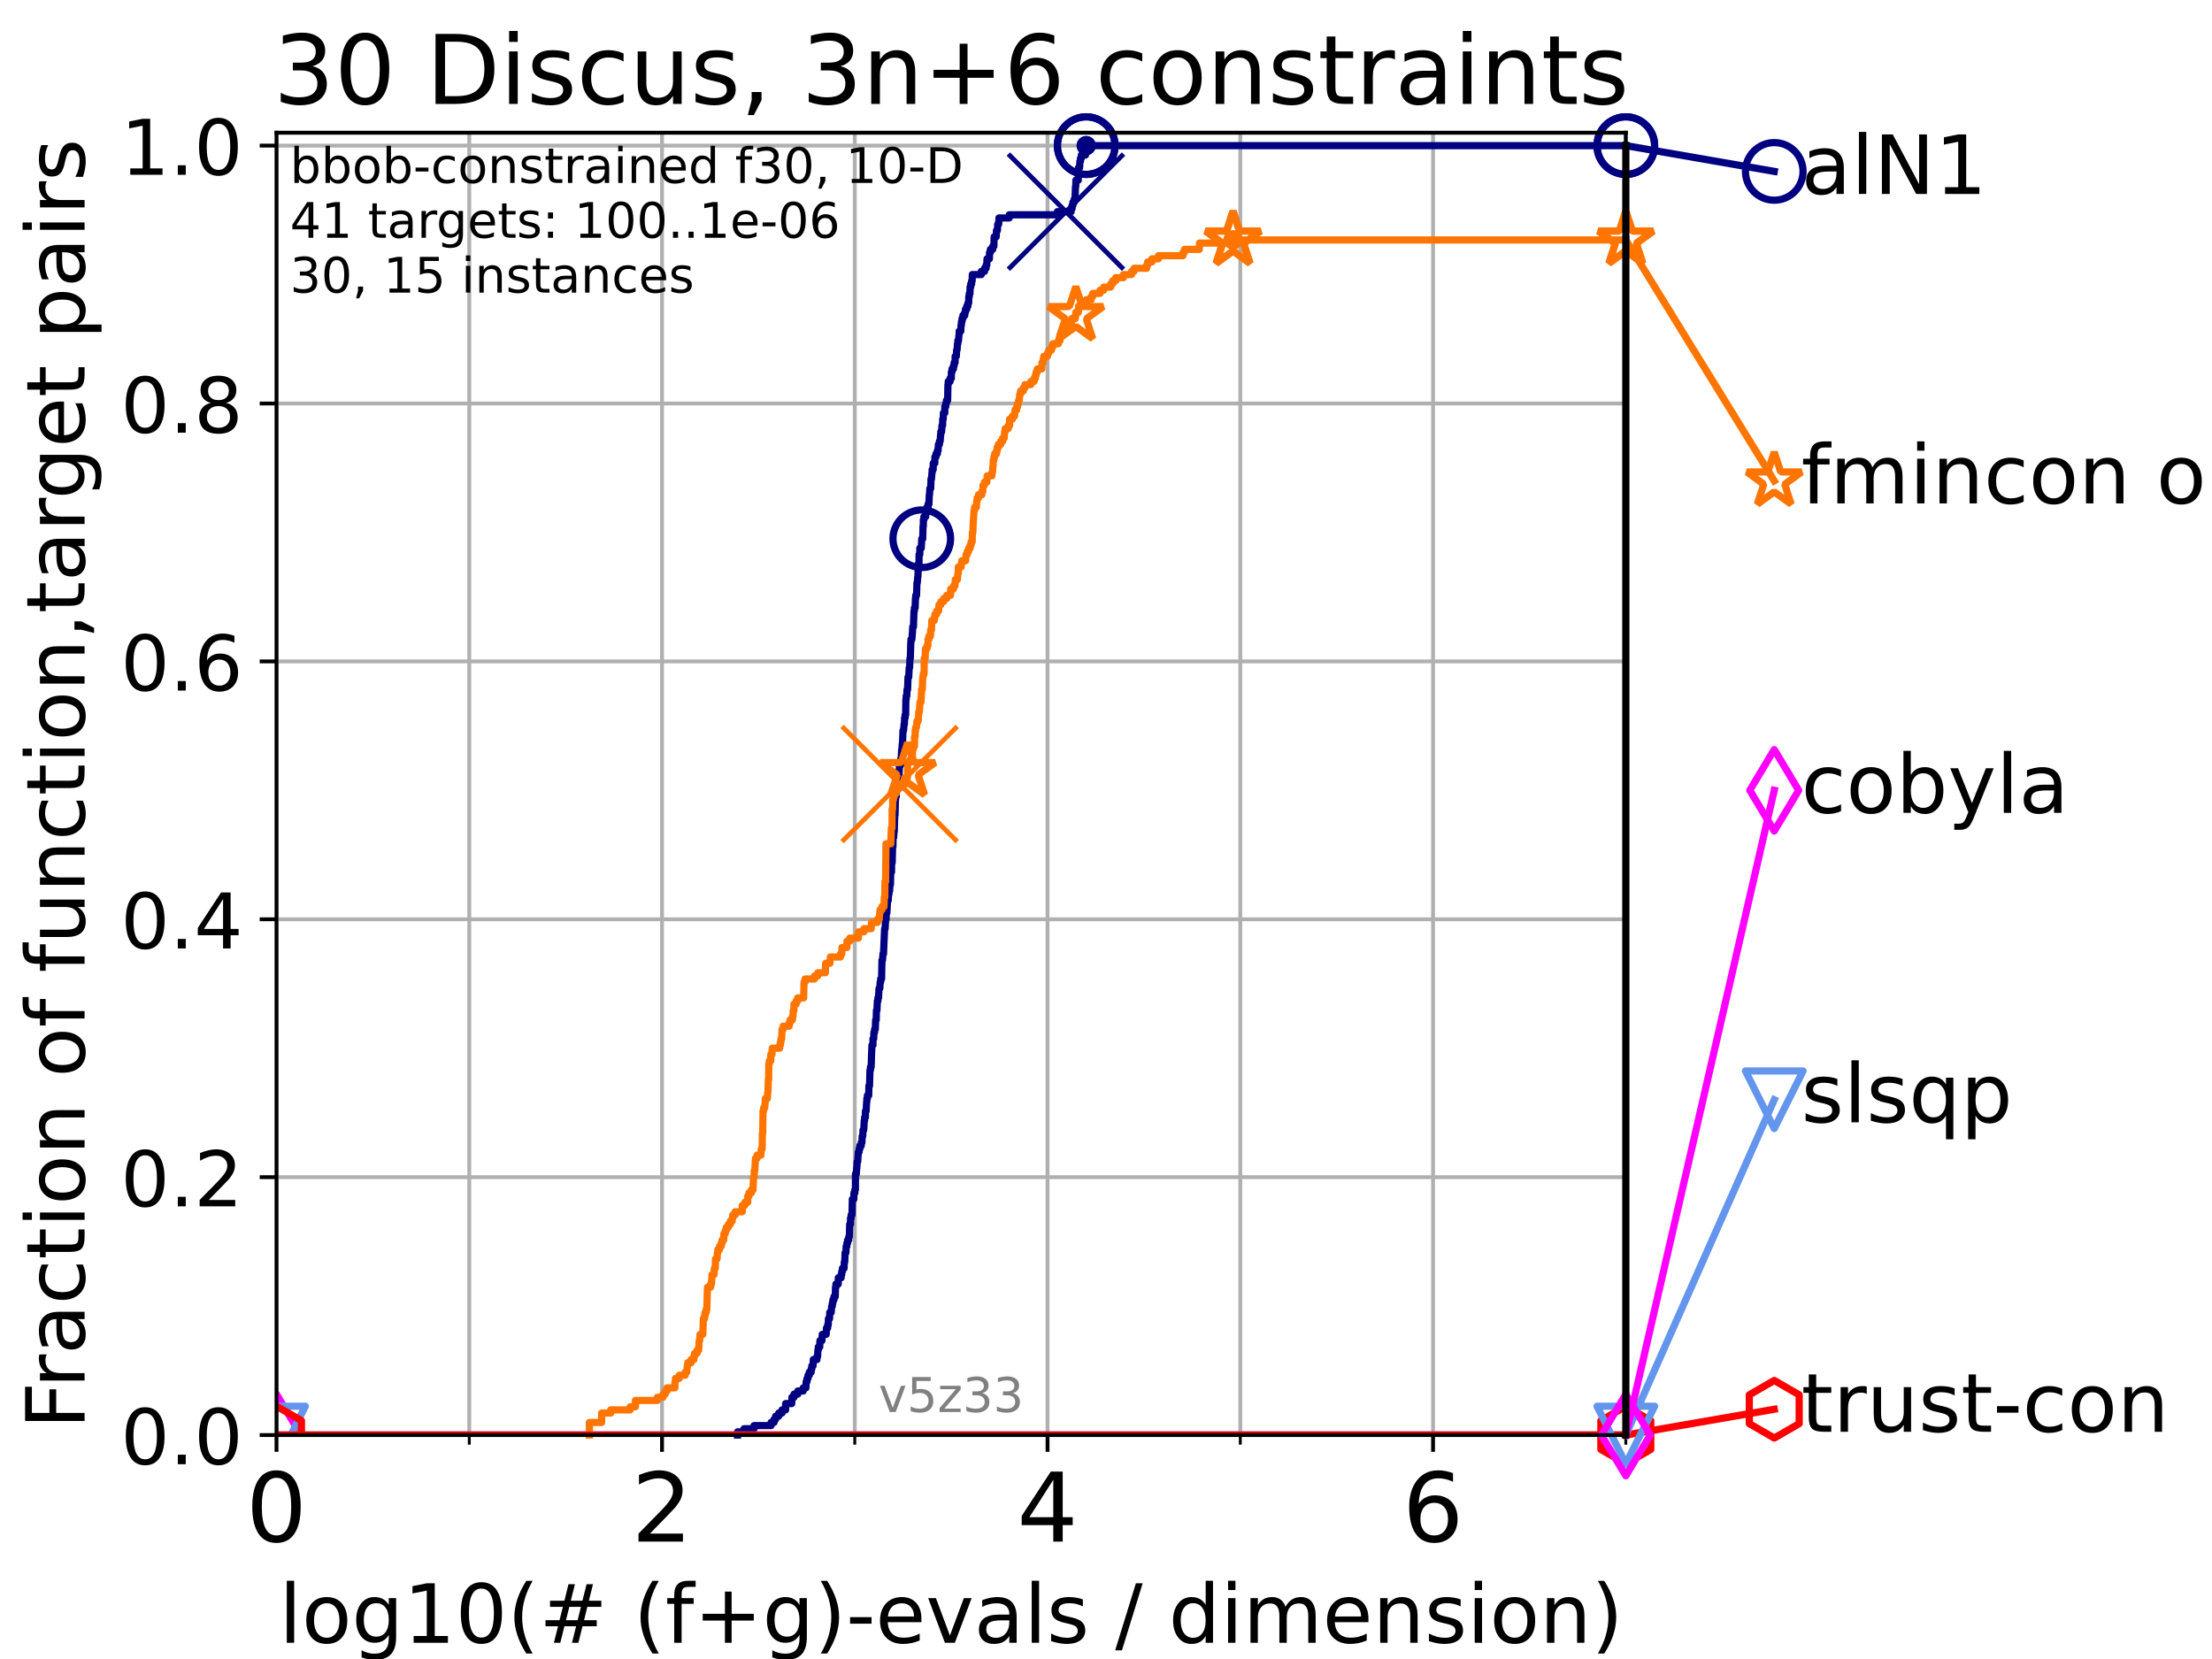 <?xml version="1.0" encoding="utf-8" standalone="no"?>
<!DOCTYPE svg PUBLIC "-//W3C//DTD SVG 1.1//EN"
  "http://www.w3.org/Graphics/SVG/1.1/DTD/svg11.dtd">
<!-- Created with matplotlib (https://matplotlib.org/) -->
<svg height="345.6pt" version="1.1" viewBox="0 0 460.8 345.6" width="460.8pt" xmlns="http://www.w3.org/2000/svg" xmlns:xlink="http://www.w3.org/1999/xlink">
 <defs>
  <style type="text/css">*{stroke-linecap:butt;stroke-linejoin:round;}</style>
 </defs>
 <g id="figure_1">
  <g id="patch_1">
   <path d="M 0 345.6 
L 460.8 345.6 
L 460.8 0 
L 0 0 
z
" style="fill:#ffffff;"/>
  </g>
  <g id="axes_1">
   <g id="patch_2">
    <path d="M 57.6 298.944 
L 338.688 298.944 
L 338.688 27.648 
L 57.6 27.648 
z
" style="fill:#ffffff;"/>
   </g>
   <g id="matplotlib.axis_1">
    <g id="xtick_1">
     <g id="line2d_1">
      <path clip-path="url(#p4b75d7387d)" d="M 57.6 298.944 
L 57.6 27.648 
" style="fill:none;stroke:#b0b0b0;stroke-linecap:square;stroke-width:0.8;"/>
     </g>
     <g id="line2d_2">
      <defs>
       <path d="M 0 0 
L 0 3.5 
" id="mc7b9135830" style="stroke:#000000;stroke-width:0.8;"/>
      </defs>
      <g>
       <use style="stroke:#000000;stroke-width:0.8;" x="57.6" xlink:href="#mc7b9135830" y="298.944"/>
      </g>
     </g>
     <g id="text_1">
      <!-- 0 -->
      <g transform="translate(51.237 321.141)scale(0.2 -0.2)">
       <defs>
        <path d="M 31.781 66.406 
Q 24.172 66.406 20.328 58.906 
Q 16.5 51.422 16.5 36.375 
Q 16.5 21.391 20.328 13.891 
Q 24.172 6.391 31.781 6.391 
Q 39.453 6.391 43.281 13.891 
Q 47.125 21.391 47.125 36.375 
Q 47.125 51.422 43.281 58.906 
Q 39.453 66.406 31.781 66.406 
z
M 31.781 74.219 
Q 44.047 74.219 50.516 64.516 
Q 56.984 54.828 56.984 36.375 
Q 56.984 17.969 50.516 8.266 
Q 44.047 -1.422 31.781 -1.422 
Q 19.531 -1.422 13.062 8.266 
Q 6.594 17.969 6.594 36.375 
Q 6.594 54.828 13.062 64.516 
Q 19.531 74.219 31.781 74.219 
z
" id="DejaVuSans-48"/>
       </defs>
       <use xlink:href="#DejaVuSans-48"/>
      </g>
     </g>
    </g>
    <g id="xtick_2">
     <g id="line2d_3">
      <path clip-path="url(#p4b75d7387d)" d="M 137.911 298.944 
L 137.911 27.648 
" style="fill:none;stroke:#b0b0b0;stroke-linecap:square;stroke-width:0.8;"/>
     </g>
     <g id="line2d_4">
      <g>
       <use style="stroke:#000000;stroke-width:0.8;" x="137.911" xlink:href="#mc7b9135830" y="298.944"/>
      </g>
     </g>
     <g id="text_2">
      <!-- 2 -->
      <g transform="translate(131.548 321.141)scale(0.2 -0.2)">
       <defs>
        <path d="M 19.188 8.297 
L 53.609 8.297 
L 53.609 0 
L 7.328 0 
L 7.328 8.297 
Q 12.938 14.109 22.625 23.891 
Q 32.328 33.688 34.812 36.531 
Q 39.547 41.844 41.422 45.531 
Q 43.312 49.219 43.312 52.781 
Q 43.312 58.594 39.234 62.25 
Q 35.156 65.922 28.609 65.922 
Q 23.969 65.922 18.812 64.312 
Q 13.672 62.703 7.812 59.422 
L 7.812 69.391 
Q 13.766 71.781 18.938 73 
Q 24.125 74.219 28.422 74.219 
Q 39.75 74.219 46.484 68.547 
Q 53.219 62.891 53.219 53.422 
Q 53.219 48.922 51.531 44.891 
Q 49.859 40.875 45.406 35.406 
Q 44.188 33.984 37.641 27.219 
Q 31.109 20.453 19.188 8.297 
z
" id="DejaVuSans-50"/>
       </defs>
       <use xlink:href="#DejaVuSans-50"/>
      </g>
     </g>
    </g>
    <g id="xtick_3">
     <g id="line2d_5">
      <path clip-path="url(#p4b75d7387d)" d="M 218.222 298.944 
L 218.222 27.648 
" style="fill:none;stroke:#b0b0b0;stroke-linecap:square;stroke-width:0.8;"/>
     </g>
     <g id="line2d_6">
      <g>
       <use style="stroke:#000000;stroke-width:0.8;" x="218.222" xlink:href="#mc7b9135830" y="298.944"/>
      </g>
     </g>
     <g id="text_3">
      <!-- 4 -->
      <g transform="translate(211.859 321.141)scale(0.2 -0.2)">
       <defs>
        <path d="M 37.797 64.312 
L 12.891 25.391 
L 37.797 25.391 
z
M 35.203 72.906 
L 47.609 72.906 
L 47.609 25.391 
L 58.016 25.391 
L 58.016 17.188 
L 47.609 17.188 
L 47.609 0 
L 37.797 0 
L 37.797 17.188 
L 4.891 17.188 
L 4.891 26.703 
z
" id="DejaVuSans-52"/>
       </defs>
       <use xlink:href="#DejaVuSans-52"/>
      </g>
     </g>
    </g>
    <g id="xtick_4">
     <g id="line2d_7">
      <path clip-path="url(#p4b75d7387d)" d="M 298.533 298.944 
L 298.533 27.648 
" style="fill:none;stroke:#b0b0b0;stroke-linecap:square;stroke-width:0.8;"/>
     </g>
     <g id="line2d_8">
      <g>
       <use style="stroke:#000000;stroke-width:0.8;" x="298.533" xlink:href="#mc7b9135830" y="298.944"/>
      </g>
     </g>
     <g id="text_4">
      <!-- 6 -->
      <g transform="translate(292.17 321.141)scale(0.2 -0.2)">
       <defs>
        <path d="M 33.016 40.375 
Q 26.375 40.375 22.484 35.828 
Q 18.609 31.297 18.609 23.391 
Q 18.609 15.531 22.484 10.953 
Q 26.375 6.391 33.016 6.391 
Q 39.656 6.391 43.531 10.953 
Q 47.406 15.531 47.406 23.391 
Q 47.406 31.297 43.531 35.828 
Q 39.656 40.375 33.016 40.375 
z
M 52.594 71.297 
L 52.594 62.312 
Q 48.875 64.062 45.094 64.984 
Q 41.312 65.922 37.594 65.922 
Q 27.828 65.922 22.672 59.328 
Q 17.531 52.734 16.797 39.406 
Q 19.672 43.656 24.016 45.922 
Q 28.375 48.188 33.594 48.188 
Q 44.578 48.188 50.953 41.516 
Q 57.328 34.859 57.328 23.391 
Q 57.328 12.156 50.688 5.359 
Q 44.047 -1.422 33.016 -1.422 
Q 20.359 -1.422 13.672 8.266 
Q 6.984 17.969 6.984 36.375 
Q 6.984 53.656 15.188 63.938 
Q 23.391 74.219 37.203 74.219 
Q 40.922 74.219 44.703 73.484 
Q 48.484 72.75 52.594 71.297 
z
" id="DejaVuSans-54"/>
       </defs>
       <use xlink:href="#DejaVuSans-54"/>
      </g>
     </g>
    </g>
    <g id="xtick_5">
     <g id="line2d_9">
      <path clip-path="url(#p4b75d7387d)" d="M 97.755 298.944 
L 97.755 27.648 
" style="fill:none;stroke:#b0b0b0;stroke-linecap:square;stroke-width:0.8;"/>
     </g>
     <g id="line2d_10">
      <defs>
       <path d="M 0 0 
L 0 2 
" id="m8a6b01e7dd" style="stroke:#000000;stroke-width:0.6;"/>
      </defs>
      <g>
       <use style="stroke:#000000;stroke-width:0.6;" x="97.755" xlink:href="#m8a6b01e7dd" y="298.944"/>
      </g>
     </g>
    </g>
    <g id="xtick_6">
     <g id="line2d_11">
      <path clip-path="url(#p4b75d7387d)" d="M 178.066 298.944 
L 178.066 27.648 
" style="fill:none;stroke:#b0b0b0;stroke-linecap:square;stroke-width:0.8;"/>
     </g>
     <g id="line2d_12">
      <g>
       <use style="stroke:#000000;stroke-width:0.6;" x="178.066" xlink:href="#m8a6b01e7dd" y="298.944"/>
      </g>
     </g>
    </g>
    <g id="xtick_7">
     <g id="line2d_13">
      <path clip-path="url(#p4b75d7387d)" d="M 258.377 298.944 
L 258.377 27.648 
" style="fill:none;stroke:#b0b0b0;stroke-linecap:square;stroke-width:0.8;"/>
     </g>
     <g id="line2d_14">
      <g>
       <use style="stroke:#000000;stroke-width:0.6;" x="258.377" xlink:href="#m8a6b01e7dd" y="298.944"/>
      </g>
     </g>
    </g>
    <g id="xtick_8">
     <g id="line2d_15">
      <path clip-path="url(#p4b75d7387d)" d="M 338.688 298.944 
L 338.688 27.648 
" style="fill:none;stroke:#b0b0b0;stroke-linecap:square;stroke-width:0.8;"/>
     </g>
     <g id="line2d_16">
      <g>
       <use style="stroke:#000000;stroke-width:0.6;" x="338.688" xlink:href="#m8a6b01e7dd" y="298.944"/>
      </g>
     </g>
    </g>
    <g id="text_5">
     <!-- log10(# (f+g)-evals / dimension) -->
     <g transform="translate(58.145 342.218)scale(0.17 -0.17)">
      <defs>
       <path d="M 9.422 75.984 
L 18.406 75.984 
L 18.406 0 
L 9.422 0 
z
" id="DejaVuSans-108"/>
       <path d="M 30.609 48.391 
Q 23.391 48.391 19.188 42.75 
Q 14.984 37.109 14.984 27.297 
Q 14.984 17.484 19.156 11.844 
Q 23.344 6.203 30.609 6.203 
Q 37.797 6.203 41.984 11.859 
Q 46.188 17.531 46.188 27.297 
Q 46.188 37.016 41.984 42.703 
Q 37.797 48.391 30.609 48.391 
z
M 30.609 56 
Q 42.328 56 49.016 48.375 
Q 55.719 40.766 55.719 27.297 
Q 55.719 13.875 49.016 6.219 
Q 42.328 -1.422 30.609 -1.422 
Q 18.844 -1.422 12.172 6.219 
Q 5.516 13.875 5.516 27.297 
Q 5.516 40.766 12.172 48.375 
Q 18.844 56 30.609 56 
z
" id="DejaVuSans-111"/>
       <path d="M 45.406 27.984 
Q 45.406 37.75 41.375 43.109 
Q 37.359 48.484 30.078 48.484 
Q 22.859 48.484 18.828 43.109 
Q 14.797 37.75 14.797 27.984 
Q 14.797 18.266 18.828 12.891 
Q 22.859 7.516 30.078 7.516 
Q 37.359 7.516 41.375 12.891 
Q 45.406 18.266 45.406 27.984 
z
M 54.391 6.781 
Q 54.391 -7.172 48.188 -13.984 
Q 42 -20.797 29.203 -20.797 
Q 24.469 -20.797 20.266 -20.094 
Q 16.062 -19.391 12.109 -17.922 
L 12.109 -9.188 
Q 16.062 -11.328 19.922 -12.344 
Q 23.781 -13.375 27.781 -13.375 
Q 36.625 -13.375 41.016 -8.766 
Q 45.406 -4.156 45.406 5.172 
L 45.406 9.625 
Q 42.625 4.781 38.281 2.391 
Q 33.938 0 27.875 0 
Q 17.828 0 11.672 7.656 
Q 5.516 15.328 5.516 27.984 
Q 5.516 40.672 11.672 48.328 
Q 17.828 56 27.875 56 
Q 33.938 56 38.281 53.609 
Q 42.625 51.219 45.406 46.391 
L 45.406 54.688 
L 54.391 54.688 
z
" id="DejaVuSans-103"/>
       <path d="M 12.406 8.297 
L 28.516 8.297 
L 28.516 63.922 
L 10.984 60.406 
L 10.984 69.391 
L 28.422 72.906 
L 38.281 72.906 
L 38.281 8.297 
L 54.391 8.297 
L 54.391 0 
L 12.406 0 
z
" id="DejaVuSans-49"/>
       <path d="M 31 75.875 
Q 24.469 64.656 21.281 53.656 
Q 18.109 42.672 18.109 31.391 
Q 18.109 20.125 21.312 9.062 
Q 24.516 -2 31 -13.188 
L 23.188 -13.188 
Q 15.875 -1.703 12.234 9.375 
Q 8.594 20.453 8.594 31.391 
Q 8.594 42.281 12.203 53.312 
Q 15.828 64.359 23.188 75.875 
z
" id="DejaVuSans-40"/>
       <path d="M 51.125 44 
L 36.922 44 
L 32.812 27.688 
L 47.125 27.688 
z
M 43.797 71.781 
L 38.719 51.516 
L 52.984 51.516 
L 58.109 71.781 
L 65.922 71.781 
L 60.891 51.516 
L 76.125 51.516 
L 76.125 44 
L 58.984 44 
L 54.984 27.688 
L 70.516 27.688 
L 70.516 20.219 
L 53.078 20.219 
L 48 0 
L 40.188 0 
L 45.219 20.219 
L 30.906 20.219 
L 25.875 0 
L 18.016 0 
L 23.094 20.219 
L 7.719 20.219 
L 7.719 27.688 
L 24.906 27.688 
L 29 44 
L 13.281 44 
L 13.281 51.516 
L 30.906 51.516 
L 35.891 71.781 
z
" id="DejaVuSans-35"/>
       <path id="DejaVuSans-32"/>
       <path d="M 37.109 75.984 
L 37.109 68.5 
L 28.516 68.5 
Q 23.688 68.5 21.797 66.547 
Q 19.922 64.594 19.922 59.516 
L 19.922 54.688 
L 34.719 54.688 
L 34.719 47.703 
L 19.922 47.703 
L 19.922 0 
L 10.891 0 
L 10.891 47.703 
L 2.297 47.703 
L 2.297 54.688 
L 10.891 54.688 
L 10.891 58.5 
Q 10.891 67.625 15.141 71.797 
Q 19.391 75.984 28.609 75.984 
z
" id="DejaVuSans-102"/>
       <path d="M 46 62.703 
L 46 35.5 
L 73.188 35.5 
L 73.188 27.203 
L 46 27.203 
L 46 0 
L 37.797 0 
L 37.797 27.203 
L 10.594 27.203 
L 10.594 35.5 
L 37.797 35.5 
L 37.797 62.703 
z
" id="DejaVuSans-43"/>
       <path d="M 8.016 75.875 
L 15.828 75.875 
Q 23.141 64.359 26.781 53.312 
Q 30.422 42.281 30.422 31.391 
Q 30.422 20.453 26.781 9.375 
Q 23.141 -1.703 15.828 -13.188 
L 8.016 -13.188 
Q 14.5 -2 17.703 9.062 
Q 20.906 20.125 20.906 31.391 
Q 20.906 42.672 17.703 53.656 
Q 14.5 64.656 8.016 75.875 
z
" id="DejaVuSans-41"/>
       <path d="M 4.891 31.391 
L 31.203 31.391 
L 31.203 23.391 
L 4.891 23.391 
z
" id="DejaVuSans-45"/>
       <path d="M 56.203 29.594 
L 56.203 25.203 
L 14.891 25.203 
Q 15.484 15.922 20.484 11.062 
Q 25.484 6.203 34.422 6.203 
Q 39.594 6.203 44.453 7.469 
Q 49.312 8.734 54.109 11.281 
L 54.109 2.781 
Q 49.266 0.734 44.188 -0.344 
Q 39.109 -1.422 33.891 -1.422 
Q 20.797 -1.422 13.156 6.188 
Q 5.516 13.812 5.516 26.812 
Q 5.516 40.234 12.766 48.109 
Q 20.016 56 32.328 56 
Q 43.359 56 49.781 48.891 
Q 56.203 41.797 56.203 29.594 
z
M 47.219 32.234 
Q 47.125 39.594 43.094 43.984 
Q 39.062 48.391 32.422 48.391 
Q 24.906 48.391 20.391 44.141 
Q 15.875 39.891 15.188 32.172 
z
" id="DejaVuSans-101"/>
       <path d="M 2.984 54.688 
L 12.5 54.688 
L 29.594 8.797 
L 46.688 54.688 
L 56.203 54.688 
L 35.688 0 
L 23.484 0 
z
" id="DejaVuSans-118"/>
       <path d="M 34.281 27.484 
Q 23.391 27.484 19.188 25 
Q 14.984 22.516 14.984 16.5 
Q 14.984 11.719 18.141 8.906 
Q 21.297 6.109 26.703 6.109 
Q 34.188 6.109 38.703 11.406 
Q 43.219 16.703 43.219 25.484 
L 43.219 27.484 
z
M 52.203 31.203 
L 52.203 0 
L 43.219 0 
L 43.219 8.297 
Q 40.141 3.328 35.547 0.953 
Q 30.953 -1.422 24.312 -1.422 
Q 15.922 -1.422 10.953 3.297 
Q 6 8.016 6 15.922 
Q 6 25.141 12.172 29.828 
Q 18.359 34.516 30.609 34.516 
L 43.219 34.516 
L 43.219 35.406 
Q 43.219 41.609 39.141 45 
Q 35.062 48.391 27.688 48.391 
Q 23 48.391 18.547 47.266 
Q 14.109 46.141 10.016 43.891 
L 10.016 52.203 
Q 14.938 54.109 19.578 55.047 
Q 24.219 56 28.609 56 
Q 40.484 56 46.344 49.844 
Q 52.203 43.703 52.203 31.203 
z
" id="DejaVuSans-97"/>
       <path d="M 44.281 53.078 
L 44.281 44.578 
Q 40.484 46.531 36.375 47.5 
Q 32.281 48.484 27.875 48.484 
Q 21.188 48.484 17.844 46.438 
Q 14.5 44.391 14.5 40.281 
Q 14.5 37.156 16.891 35.375 
Q 19.281 33.594 26.516 31.984 
L 29.594 31.297 
Q 39.156 29.25 43.188 25.516 
Q 47.219 21.781 47.219 15.094 
Q 47.219 7.469 41.188 3.016 
Q 35.156 -1.422 24.609 -1.422 
Q 20.219 -1.422 15.453 -0.562 
Q 10.688 0.297 5.422 2 
L 5.422 11.281 
Q 10.406 8.688 15.234 7.391 
Q 20.062 6.109 24.812 6.109 
Q 31.156 6.109 34.562 8.281 
Q 37.984 10.453 37.984 14.406 
Q 37.984 18.062 35.516 20.016 
Q 33.062 21.969 24.703 23.781 
L 21.578 24.516 
Q 13.234 26.266 9.516 29.906 
Q 5.812 33.547 5.812 39.891 
Q 5.812 47.609 11.281 51.797 
Q 16.75 56 26.812 56 
Q 31.781 56 36.172 55.266 
Q 40.578 54.547 44.281 53.078 
z
" id="DejaVuSans-115"/>
       <path d="M 25.391 72.906 
L 33.688 72.906 
L 8.297 -9.281 
L 0 -9.281 
z
" id="DejaVuSans-47"/>
       <path d="M 45.406 46.391 
L 45.406 75.984 
L 54.391 75.984 
L 54.391 0 
L 45.406 0 
L 45.406 8.203 
Q 42.578 3.328 38.25 0.953 
Q 33.938 -1.422 27.875 -1.422 
Q 17.969 -1.422 11.734 6.484 
Q 5.516 14.406 5.516 27.297 
Q 5.516 40.188 11.734 48.094 
Q 17.969 56 27.875 56 
Q 33.938 56 38.25 53.625 
Q 42.578 51.266 45.406 46.391 
z
M 14.797 27.297 
Q 14.797 17.391 18.875 11.75 
Q 22.953 6.109 30.078 6.109 
Q 37.203 6.109 41.297 11.75 
Q 45.406 17.391 45.406 27.297 
Q 45.406 37.203 41.297 42.844 
Q 37.203 48.484 30.078 48.484 
Q 22.953 48.484 18.875 42.844 
Q 14.797 37.203 14.797 27.297 
z
" id="DejaVuSans-100"/>
       <path d="M 9.422 54.688 
L 18.406 54.688 
L 18.406 0 
L 9.422 0 
z
M 9.422 75.984 
L 18.406 75.984 
L 18.406 64.594 
L 9.422 64.594 
z
" id="DejaVuSans-105"/>
       <path d="M 52 44.188 
Q 55.375 50.25 60.062 53.125 
Q 64.75 56 71.094 56 
Q 79.641 56 84.281 50.016 
Q 88.922 44.047 88.922 33.016 
L 88.922 0 
L 79.891 0 
L 79.891 32.719 
Q 79.891 40.578 77.094 44.375 
Q 74.312 48.188 68.609 48.188 
Q 61.625 48.188 57.562 43.547 
Q 53.516 38.922 53.516 30.906 
L 53.516 0 
L 44.484 0 
L 44.484 32.719 
Q 44.484 40.625 41.703 44.406 
Q 38.922 48.188 33.109 48.188 
Q 26.219 48.188 22.156 43.531 
Q 18.109 38.875 18.109 30.906 
L 18.109 0 
L 9.078 0 
L 9.078 54.688 
L 18.109 54.688 
L 18.109 46.188 
Q 21.188 51.219 25.484 53.609 
Q 29.781 56 35.688 56 
Q 41.656 56 45.828 52.969 
Q 50 49.953 52 44.188 
z
" id="DejaVuSans-109"/>
       <path d="M 54.891 33.016 
L 54.891 0 
L 45.906 0 
L 45.906 32.719 
Q 45.906 40.484 42.875 44.328 
Q 39.844 48.188 33.797 48.188 
Q 26.516 48.188 22.312 43.547 
Q 18.109 38.922 18.109 30.906 
L 18.109 0 
L 9.078 0 
L 9.078 54.688 
L 18.109 54.688 
L 18.109 46.188 
Q 21.344 51.125 25.703 53.562 
Q 30.078 56 35.797 56 
Q 45.219 56 50.047 50.172 
Q 54.891 44.344 54.891 33.016 
z
" id="DejaVuSans-110"/>
      </defs>
      <use xlink:href="#DejaVuSans-108"/>
      <use x="27.783" xlink:href="#DejaVuSans-111"/>
      <use x="88.965" xlink:href="#DejaVuSans-103"/>
      <use x="152.441" xlink:href="#DejaVuSans-49"/>
      <use x="216.064" xlink:href="#DejaVuSans-48"/>
      <use x="279.688" xlink:href="#DejaVuSans-40"/>
      <use x="318.701" xlink:href="#DejaVuSans-35"/>
      <use x="402.49" xlink:href="#DejaVuSans-32"/>
      <use x="434.277" xlink:href="#DejaVuSans-40"/>
      <use x="473.291" xlink:href="#DejaVuSans-102"/>
      <use x="508.496" xlink:href="#DejaVuSans-43"/>
      <use x="592.285" xlink:href="#DejaVuSans-103"/>
      <use x="655.762" xlink:href="#DejaVuSans-41"/>
      <use x="694.775" xlink:href="#DejaVuSans-45"/>
      <use x="730.859" xlink:href="#DejaVuSans-101"/>
      <use x="792.383" xlink:href="#DejaVuSans-118"/>
      <use x="851.562" xlink:href="#DejaVuSans-97"/>
      <use x="912.842" xlink:href="#DejaVuSans-108"/>
      <use x="940.625" xlink:href="#DejaVuSans-115"/>
      <use x="992.725" xlink:href="#DejaVuSans-32"/>
      <use x="1024.512" xlink:href="#DejaVuSans-47"/>
      <use x="1058.203" xlink:href="#DejaVuSans-32"/>
      <use x="1089.99" xlink:href="#DejaVuSans-100"/>
      <use x="1153.467" xlink:href="#DejaVuSans-105"/>
      <use x="1181.25" xlink:href="#DejaVuSans-109"/>
      <use x="1278.662" xlink:href="#DejaVuSans-101"/>
      <use x="1340.186" xlink:href="#DejaVuSans-110"/>
      <use x="1403.564" xlink:href="#DejaVuSans-115"/>
      <use x="1455.664" xlink:href="#DejaVuSans-105"/>
      <use x="1483.447" xlink:href="#DejaVuSans-111"/>
      <use x="1544.629" xlink:href="#DejaVuSans-110"/>
      <use x="1608.008" xlink:href="#DejaVuSans-41"/>
     </g>
    </g>
   </g>
   <g id="matplotlib.axis_2">
    <g id="ytick_1">
     <g id="line2d_17">
      <path clip-path="url(#p4b75d7387d)" d="M 57.6 298.944 
L 338.688 298.944 
" style="fill:none;stroke:#b0b0b0;stroke-linecap:square;stroke-width:0.8;"/>
     </g>
     <g id="line2d_18">
      <defs>
       <path d="M 0 0 
L -3.5 0 
" id="m3a465c75fc" style="stroke:#000000;stroke-width:0.8;"/>
      </defs>
      <g>
       <use style="stroke:#000000;stroke-width:0.8;" x="57.6" xlink:href="#m3a465c75fc" y="298.944"/>
      </g>
     </g>
     <g id="text_6">
      <!-- 0.0 -->
      <g transform="translate(25.155 305.023)scale(0.16 -0.16)">
       <defs>
        <path d="M 10.688 12.406 
L 21 12.406 
L 21 0 
L 10.688 0 
z
" id="DejaVuSans-46"/>
       </defs>
       <use xlink:href="#DejaVuSans-48"/>
       <use x="63.623" xlink:href="#DejaVuSans-46"/>
       <use x="95.41" xlink:href="#DejaVuSans-48"/>
      </g>
     </g>
    </g>
    <g id="ytick_2">
     <g id="line2d_19">
      <path clip-path="url(#p4b75d7387d)" d="M 57.6 245.222 
L 338.688 245.222 
" style="fill:none;stroke:#b0b0b0;stroke-linecap:square;stroke-width:0.8;"/>
     </g>
     <g id="line2d_20">
      <g>
       <use style="stroke:#000000;stroke-width:0.8;" x="57.6" xlink:href="#m3a465c75fc" y="245.222"/>
      </g>
     </g>
     <g id="text_7">
      <!-- 0.2 -->
      <g transform="translate(25.155 251.301)scale(0.16 -0.16)">
       <use xlink:href="#DejaVuSans-48"/>
       <use x="63.623" xlink:href="#DejaVuSans-46"/>
       <use x="95.41" xlink:href="#DejaVuSans-50"/>
      </g>
     </g>
    </g>
    <g id="ytick_3">
     <g id="line2d_21">
      <path clip-path="url(#p4b75d7387d)" d="M 57.6 191.5 
L 338.688 191.5 
" style="fill:none;stroke:#b0b0b0;stroke-linecap:square;stroke-width:0.8;"/>
     </g>
     <g id="line2d_22">
      <g>
       <use style="stroke:#000000;stroke-width:0.8;" x="57.6" xlink:href="#m3a465c75fc" y="191.5"/>
      </g>
     </g>
     <g id="text_8">
      <!-- 0.4 -->
      <g transform="translate(25.155 197.579)scale(0.16 -0.16)">
       <use xlink:href="#DejaVuSans-48"/>
       <use x="63.623" xlink:href="#DejaVuSans-46"/>
       <use x="95.41" xlink:href="#DejaVuSans-52"/>
      </g>
     </g>
    </g>
    <g id="ytick_4">
     <g id="line2d_23">
      <path clip-path="url(#p4b75d7387d)" d="M 57.6 137.778 
L 338.688 137.778 
" style="fill:none;stroke:#b0b0b0;stroke-linecap:square;stroke-width:0.8;"/>
     </g>
     <g id="line2d_24">
      <g>
       <use style="stroke:#000000;stroke-width:0.8;" x="57.6" xlink:href="#m3a465c75fc" y="137.778"/>
      </g>
     </g>
     <g id="text_9">
      <!-- 0.6 -->
      <g transform="translate(25.155 143.857)scale(0.16 -0.16)">
       <use xlink:href="#DejaVuSans-48"/>
       <use x="63.623" xlink:href="#DejaVuSans-46"/>
       <use x="95.41" xlink:href="#DejaVuSans-54"/>
      </g>
     </g>
    </g>
    <g id="ytick_5">
     <g id="line2d_25">
      <path clip-path="url(#p4b75d7387d)" d="M 57.6 84.056 
L 338.688 84.056 
" style="fill:none;stroke:#b0b0b0;stroke-linecap:square;stroke-width:0.8;"/>
     </g>
     <g id="line2d_26">
      <g>
       <use style="stroke:#000000;stroke-width:0.8;" x="57.6" xlink:href="#m3a465c75fc" y="84.056"/>
      </g>
     </g>
     <g id="text_10">
      <!-- 0.8 -->
      <g transform="translate(25.155 90.135)scale(0.16 -0.16)">
       <defs>
        <path d="M 31.781 34.625 
Q 24.75 34.625 20.719 30.859 
Q 16.703 27.094 16.703 20.516 
Q 16.703 13.922 20.719 10.156 
Q 24.75 6.391 31.781 6.391 
Q 38.812 6.391 42.859 10.172 
Q 46.922 13.969 46.922 20.516 
Q 46.922 27.094 42.891 30.859 
Q 38.875 34.625 31.781 34.625 
z
M 21.922 38.812 
Q 15.578 40.375 12.031 44.719 
Q 8.5 49.078 8.5 55.328 
Q 8.5 64.062 14.719 69.141 
Q 20.953 74.219 31.781 74.219 
Q 42.672 74.219 48.875 69.141 
Q 55.078 64.062 55.078 55.328 
Q 55.078 49.078 51.531 44.719 
Q 48 40.375 41.703 38.812 
Q 48.828 37.156 52.797 32.312 
Q 56.781 27.484 56.781 20.516 
Q 56.781 9.906 50.312 4.234 
Q 43.844 -1.422 31.781 -1.422 
Q 19.734 -1.422 13.25 4.234 
Q 6.781 9.906 6.781 20.516 
Q 6.781 27.484 10.781 32.312 
Q 14.797 37.156 21.922 38.812 
z
M 18.312 54.391 
Q 18.312 48.734 21.844 45.562 
Q 25.391 42.391 31.781 42.391 
Q 38.141 42.391 41.719 45.562 
Q 45.312 48.734 45.312 54.391 
Q 45.312 60.062 41.719 63.234 
Q 38.141 66.406 31.781 66.406 
Q 25.391 66.406 21.844 63.234 
Q 18.312 60.062 18.312 54.391 
z
" id="DejaVuSans-56"/>
       </defs>
       <use xlink:href="#DejaVuSans-48"/>
       <use x="63.623" xlink:href="#DejaVuSans-46"/>
       <use x="95.41" xlink:href="#DejaVuSans-56"/>
      </g>
     </g>
    </g>
    <g id="ytick_6">
     <g id="line2d_27">
      <path clip-path="url(#p4b75d7387d)" d="M 57.6 30.334 
L 338.688 30.334 
" style="fill:none;stroke:#b0b0b0;stroke-linecap:square;stroke-width:0.8;"/>
     </g>
     <g id="line2d_28">
      <g>
       <use style="stroke:#000000;stroke-width:0.8;" x="57.6" xlink:href="#m3a465c75fc" y="30.334"/>
      </g>
     </g>
     <g id="text_11">
      <!-- 1.0 -->
      <g transform="translate(25.155 36.413)scale(0.16 -0.16)">
       <use xlink:href="#DejaVuSans-49"/>
       <use x="63.623" xlink:href="#DejaVuSans-46"/>
       <use x="95.41" xlink:href="#DejaVuSans-48"/>
      </g>
     </g>
    </g>
    <g id="text_12">
     <!-- Fraction of function,target pairs -->
     <g transform="translate(17.62 297.681)rotate(-90)scale(0.17 -0.17)">
      <defs>
       <path d="M 9.812 72.906 
L 51.703 72.906 
L 51.703 64.594 
L 19.672 64.594 
L 19.672 43.109 
L 48.578 43.109 
L 48.578 34.812 
L 19.672 34.812 
L 19.672 0 
L 9.812 0 
z
" id="DejaVuSans-70"/>
       <path d="M 41.109 46.297 
Q 39.594 47.172 37.812 47.578 
Q 36.031 48 33.891 48 
Q 26.266 48 22.188 43.047 
Q 18.109 38.094 18.109 28.812 
L 18.109 0 
L 9.078 0 
L 9.078 54.688 
L 18.109 54.688 
L 18.109 46.188 
Q 20.953 51.172 25.484 53.578 
Q 30.031 56 36.531 56 
Q 37.453 56 38.578 55.875 
Q 39.703 55.766 41.062 55.516 
z
" id="DejaVuSans-114"/>
       <path d="M 48.781 52.594 
L 48.781 44.188 
Q 44.969 46.297 41.141 47.344 
Q 37.312 48.391 33.406 48.391 
Q 24.656 48.391 19.812 42.844 
Q 14.984 37.312 14.984 27.297 
Q 14.984 17.281 19.812 11.734 
Q 24.656 6.203 33.406 6.203 
Q 37.312 6.203 41.141 7.25 
Q 44.969 8.297 48.781 10.406 
L 48.781 2.094 
Q 45.016 0.344 40.984 -0.531 
Q 36.969 -1.422 32.422 -1.422 
Q 20.062 -1.422 12.781 6.344 
Q 5.516 14.109 5.516 27.297 
Q 5.516 40.672 12.859 48.328 
Q 20.219 56 33.016 56 
Q 37.156 56 41.109 55.141 
Q 45.062 54.297 48.781 52.594 
z
" id="DejaVuSans-99"/>
       <path d="M 18.312 70.219 
L 18.312 54.688 
L 36.812 54.688 
L 36.812 47.703 
L 18.312 47.703 
L 18.312 18.016 
Q 18.312 11.328 20.141 9.422 
Q 21.969 7.516 27.594 7.516 
L 36.812 7.516 
L 36.812 0 
L 27.594 0 
Q 17.188 0 13.234 3.875 
Q 9.281 7.766 9.281 18.016 
L 9.281 47.703 
L 2.688 47.703 
L 2.688 54.688 
L 9.281 54.688 
L 9.281 70.219 
z
" id="DejaVuSans-116"/>
       <path d="M 8.5 21.578 
L 8.5 54.688 
L 17.484 54.688 
L 17.484 21.922 
Q 17.484 14.156 20.5 10.266 
Q 23.531 6.391 29.594 6.391 
Q 36.859 6.391 41.078 11.031 
Q 45.312 15.672 45.312 23.688 
L 45.312 54.688 
L 54.297 54.688 
L 54.297 0 
L 45.312 0 
L 45.312 8.406 
Q 42.047 3.422 37.719 1 
Q 33.406 -1.422 27.688 -1.422 
Q 18.266 -1.422 13.375 4.438 
Q 8.5 10.297 8.5 21.578 
z
M 31.109 56 
z
" id="DejaVuSans-117"/>
       <path d="M 11.719 12.406 
L 22.016 12.406 
L 22.016 4 
L 14.016 -11.625 
L 7.719 -11.625 
L 11.719 4 
z
" id="DejaVuSans-44"/>
       <path d="M 18.109 8.203 
L 18.109 -20.797 
L 9.078 -20.797 
L 9.078 54.688 
L 18.109 54.688 
L 18.109 46.391 
Q 20.953 51.266 25.266 53.625 
Q 29.594 56 35.594 56 
Q 45.562 56 51.781 48.094 
Q 58.016 40.188 58.016 27.297 
Q 58.016 14.406 51.781 6.484 
Q 45.562 -1.422 35.594 -1.422 
Q 29.594 -1.422 25.266 0.953 
Q 20.953 3.328 18.109 8.203 
z
M 48.688 27.297 
Q 48.688 37.203 44.609 42.844 
Q 40.531 48.484 33.406 48.484 
Q 26.266 48.484 22.188 42.844 
Q 18.109 37.203 18.109 27.297 
Q 18.109 17.391 22.188 11.75 
Q 26.266 6.109 33.406 6.109 
Q 40.531 6.109 44.609 11.75 
Q 48.688 17.391 48.688 27.297 
z
" id="DejaVuSans-112"/>
      </defs>
      <use xlink:href="#DejaVuSans-70"/>
      <use x="50.27" xlink:href="#DejaVuSans-114"/>
      <use x="91.383" xlink:href="#DejaVuSans-97"/>
      <use x="152.662" xlink:href="#DejaVuSans-99"/>
      <use x="207.643" xlink:href="#DejaVuSans-116"/>
      <use x="246.852" xlink:href="#DejaVuSans-105"/>
      <use x="274.635" xlink:href="#DejaVuSans-111"/>
      <use x="335.816" xlink:href="#DejaVuSans-110"/>
      <use x="399.195" xlink:href="#DejaVuSans-32"/>
      <use x="430.982" xlink:href="#DejaVuSans-111"/>
      <use x="492.164" xlink:href="#DejaVuSans-102"/>
      <use x="527.369" xlink:href="#DejaVuSans-32"/>
      <use x="559.156" xlink:href="#DejaVuSans-102"/>
      <use x="594.361" xlink:href="#DejaVuSans-117"/>
      <use x="657.74" xlink:href="#DejaVuSans-110"/>
      <use x="721.119" xlink:href="#DejaVuSans-99"/>
      <use x="776.1" xlink:href="#DejaVuSans-116"/>
      <use x="815.309" xlink:href="#DejaVuSans-105"/>
      <use x="843.092" xlink:href="#DejaVuSans-111"/>
      <use x="904.273" xlink:href="#DejaVuSans-110"/>
      <use x="967.652" xlink:href="#DejaVuSans-44"/>
      <use x="999.439" xlink:href="#DejaVuSans-116"/>
      <use x="1038.648" xlink:href="#DejaVuSans-97"/>
      <use x="1099.928" xlink:href="#DejaVuSans-114"/>
      <use x="1139.291" xlink:href="#DejaVuSans-103"/>
      <use x="1202.768" xlink:href="#DejaVuSans-101"/>
      <use x="1264.291" xlink:href="#DejaVuSans-116"/>
      <use x="1303.5" xlink:href="#DejaVuSans-32"/>
      <use x="1335.287" xlink:href="#DejaVuSans-112"/>
      <use x="1398.764" xlink:href="#DejaVuSans-97"/>
      <use x="1460.043" xlink:href="#DejaVuSans-105"/>
      <use x="1487.826" xlink:href="#DejaVuSans-114"/>
      <use x="1528.939" xlink:href="#DejaVuSans-115"/>
     </g>
    </g>
   </g>
   <g id="line2d_29">
    <defs>
     <path d="M 0 1.5 
C 0.398 1.5 0.779 1.342 1.061 1.061 
C 1.342 0.779 1.5 0.398 1.5 0 
C 1.5 -0.398 1.342 -0.779 1.061 -1.061 
C 0.779 -1.342 0.398 -1.5 0 -1.5 
C -0.398 -1.5 -0.779 -1.342 -1.061 -1.061 
C -1.342 -0.779 -1.5 -0.398 -1.5 0 
C -1.5 0.398 -1.342 0.779 -1.061 1.061 
C -0.779 1.342 -0.398 1.5 0 1.5 
z
" id="me313386188" style="stroke:#000080;"/>
    </defs>
    <g>
     <use style="fill:#000080;stroke:#000080;" x="226.277" xlink:href="#me313386188" y="30.334"/>
     <use style="fill:#000080;stroke:#000080;" x="226.277" xlink:href="#me313386188" y="30.334"/>
    </g>
   </g>
   <g id="line2d_30">
    <path d="M 153.637 298.944 
L 153.637 298.289 
L 154.985 298.289 
L 154.985 297.634 
L 157.081 297.634 
L 157.081 296.979 
L 160.623 296.979 
L 160.623 296.323 
L 161.247 296.323 
L 161.247 295.668 
L 161.583 295.668 
L 161.583 295.013 
L 162.226 295.013 
L 162.226 294.358 
L 162.913 294.358 
L 162.913 293.703 
L 163.662 293.703 
L 163.662 292.393 
L 164.929 292.393 
L 164.973 291.082 
L 165.411 291.082 
L 165.411 290.427 
L 166.193 290.427 
L 166.193 289.772 
L 167.314 289.772 
L 167.314 289.117 
L 167.886 289.117 
L 167.936 287.807 
L 168.122 287.807 
L 168.122 287.151 
L 168.324 287.151 
L 168.324 286.496 
L 168.591 286.496 
L 168.591 285.841 
L 168.983 285.841 
L 168.983 285.186 
L 169.111 285.186 
L 169.111 284.531 
L 169.366 284.531 
L 169.429 283.22 
L 170.185 283.22 
L 170.185 282.565 
L 170.332 282.565 
L 170.376 281.255 
L 170.468 281.255 
L 170.468 280.6 
L 170.762 280.6 
L 170.804 279.29 
L 171.222 279.29 
L 171.284 277.979 
L 172.108 277.979 
L 172.162 276.669 
L 172.41 276.669 
L 172.41 276.014 
L 172.54 276.014 
L 172.578 274.704 
L 172.811 274.704 
L 172.848 273.393 
L 173.156 273.393 
L 173.257 272.083 
L 173.39 272.083 
L 173.39 271.428 
L 173.508 271.428 
L 173.508 270.773 
L 173.729 270.773 
L 173.729 270.118 
L 174 270.118 
L 174.048 268.152 
L 174.14 268.152 
L 174.14 267.497 
L 174.614 267.497 
L 174.639 266.187 
L 175.216 266.187 
L 175.216 265.532 
L 175.351 265.532 
L 175.351 264.876 
L 175.485 264.876 
L 175.485 264.221 
L 175.829 264.221 
L 175.884 262.911 
L 175.967 262.911 
L 176.061 260.946 
L 176.225 260.946 
L 176.268 259.635 
L 176.418 259.635 
L 176.418 258.98 
L 176.563 258.98 
L 176.563 258.325 
L 176.812 258.325 
L 176.812 257.67 
L 176.935 257.67 
L 177.002 255.049 
L 177.179 255.049 
L 177.179 253.739 
L 177.311 253.739 
L 177.311 253.084 
L 177.485 253.084 
L 177.557 249.808 
L 177.87 249.808 
L 177.895 248.498 
L 178.084 248.498 
L 178.084 247.843 
L 178.198 247.843 
L 178.205 244.567 
L 178.384 244.567 
L 178.473 243.257 
L 178.5 243.257 
L 178.568 241.946 
L 178.686 241.946 
L 178.797 239.981 
L 178.967 239.981 
L 178.967 239.326 
L 179.128 239.326 
L 179.128 238.671 
L 179.412 238.671 
L 179.412 238.015 
L 179.553 238.015 
L 179.604 236.705 
L 179.719 236.705 
L 179.782 235.395 
L 179.936 235.395 
L 180.04 233.429 
L 180.108 233.429 
L 180.108 232.774 
L 180.278 232.774 
L 180.278 231.464 
L 180.431 231.464 
L 180.537 229.499 
L 180.579 229.499 
L 180.579 228.843 
L 180.7 228.843 
L 180.7 228.188 
L 180.973 228.188 
L 181.006 226.223 
L 181.135 226.223 
L 181.231 222.947 
L 181.327 222.947 
L 181.327 222.292 
L 181.477 222.292 
L 181.585 219.016 
L 181.594 219.016 
L 181.642 217.706 
L 181.86 217.706 
L 181.86 216.396 
L 182.013 216.396 
L 182.044 215.085 
L 182.185 215.085 
L 182.185 214.43 
L 182.341 214.43 
L 182.407 212.465 
L 182.534 212.465 
L 182.572 210.499 
L 182.682 210.499 
L 182.77 208.534 
L 182.879 208.534 
L 182.879 207.879 
L 183.016 207.879 
L 183.11 205.913 
L 183.282 205.913 
L 183.351 204.603 
L 183.452 204.603 
L 183.452 203.948 
L 183.648 203.948 
L 183.731 200.017 
L 183.842 200.017 
L 183.942 198.707 
L 184.051 198.707 
L 184.162 196.086 
L 184.169 196.086 
L 184.279 193.465 
L 184.384 193.465 
L 184.486 191.5 
L 184.592 191.5 
L 184.623 190.19 
L 184.754 190.19 
L 184.858 188.224 
L 184.873 188.224 
L 184.873 187.569 
L 185.039 187.569 
L 185.109 186.259 
L 185.195 186.259 
L 185.195 185.604 
L 185.32 185.604 
L 185.387 184.293 
L 185.496 184.293 
L 185.551 181.673 
L 185.72 181.673 
L 185.743 179.707 
L 185.857 179.707 
L 185.942 176.432 
L 186.015 176.432 
L 186.05 174.466 
L 186.16 174.466 
L 186.252 173.156 
L 186.295 173.156 
L 186.387 169.88 
L 186.447 169.88 
L 186.542 166.604 
L 186.565 166.604 
L 186.565 165.949 
L 186.715 165.949 
L 186.715 164.639 
L 186.869 164.639 
L 186.909 163.329 
L 187.136 163.329 
L 187.168 162.018 
L 187.273 162.018 
L 187.371 159.398 
L 187.613 159.398 
L 187.661 158.088 
L 187.728 158.088 
L 187.838 156.122 
L 187.887 156.122 
L 187.968 154.812 
L 188.012 154.812 
L 188.112 152.191 
L 188.227 152.191 
L 188.338 150.881 
L 188.404 150.881 
L 188.437 149.571 
L 188.55 149.571 
L 188.55 148.916 
L 188.662 148.916 
L 188.713 145.64 
L 188.78 145.64 
L 188.78 144.985 
L 188.9 144.985 
L 188.945 143.674 
L 189.064 143.674 
L 189.157 141.054 
L 189.307 141.054 
L 189.399 139.088 
L 189.484 139.088 
L 189.569 137.123 
L 189.641 137.123 
L 189.734 133.847 
L 189.77 133.847 
L 189.77 133.192 
L 189.961 133.192 
L 190.06 131.882 
L 190.076 131.882 
L 190.137 130.571 
L 190.29 130.571 
L 190.4 127.296 
L 190.481 127.296 
L 190.481 126.641 
L 190.641 126.641 
L 190.7 124.675 
L 190.761 124.675 
L 190.761 124.02 
L 190.939 124.02 
L 191.013 121.399 
L 191.086 121.399 
L 191.192 120.089 
L 191.231 120.089 
L 191.297 117.469 
L 191.446 117.469 
L 191.458 115.503 
L 191.612 115.503 
L 191.612 114.193 
L 191.911 114.193 
L 192.021 112.227 
L 192.221 112.227 
L 192.284 109.607 
L 192.35 109.607 
L 192.352 108.296 
L 192.464 108.296 
L 192.464 107.641 
L 192.827 107.641 
L 192.924 106.331 
L 193.078 106.331 
L 193.078 105.676 
L 193.335 105.676 
L 193.335 105.021 
L 193.513 105.021 
L 193.589 103.055 
L 193.635 103.055 
L 193.708 101.745 
L 193.882 101.745 
L 193.948 99.78 
L 194.039 99.78 
L 194.149 98.469 
L 194.182 98.469 
L 194.182 97.814 
L 194.401 97.814 
L 194.407 96.504 
L 194.739 96.504 
L 194.753 95.194 
L 194.981 95.194 
L 194.981 94.538 
L 195.271 94.538 
L 195.271 93.883 
L 195.419 93.883 
L 195.483 92.573 
L 195.7 92.573 
L 195.7 91.918 
L 195.851 91.918 
L 195.93 90.608 
L 195.982 90.608 
L 195.982 89.952 
L 196.152 89.952 
L 196.23 88.642 
L 196.361 88.642 
L 196.378 87.332 
L 196.486 87.332 
L 196.527 86.022 
L 196.815 86.022 
L 196.821 84.711 
L 197.017 84.711 
L 197.017 84.056 
L 197.158 84.056 
L 197.158 83.401 
L 197.41 83.401 
L 197.473 80.125 
L 197.528 80.125 
L 197.528 79.47 
L 197.919 79.47 
L 197.919 78.815 
L 198.181 78.815 
L 198.181 77.505 
L 198.319 77.505 
L 198.319 76.849 
L 198.618 76.849 
L 198.618 76.194 
L 198.765 76.194 
L 198.765 75.539 
L 198.962 75.539 
L 198.973 74.229 
L 199.218 74.229 
L 199.279 72.919 
L 199.37 72.919 
L 199.467 71.608 
L 199.528 71.608 
L 199.528 70.953 
L 199.677 70.953 
L 199.783 69.643 
L 199.816 69.643 
L 199.816 68.988 
L 200.146 68.988 
L 200.208 67.677 
L 200.282 67.677 
L 200.282 67.022 
L 200.404 67.022 
L 200.404 66.367 
L 200.593 66.367 
L 200.593 65.712 
L 200.979 65.712 
L 200.979 65.057 
L 201.121 65.057 
L 201.121 64.402 
L 201.399 64.402 
L 201.399 63.747 
L 201.646 63.747 
L 201.646 63.091 
L 201.798 63.091 
L 201.812 61.781 
L 201.921 61.781 
L 201.921 61.126 
L 202.066 61.126 
L 202.078 59.816 
L 202.217 59.816 
L 202.217 59.161 
L 202.407 59.161 
L 202.407 58.505 
L 202.519 58.505 
L 202.546 57.195 
L 204.422 57.195 
L 204.422 56.54 
L 205.094 56.54 
L 205.094 55.885 
L 205.423 55.885 
L 205.423 55.23 
L 205.567 55.23 
L 205.614 53.919 
L 206.111 53.919 
L 206.134 52.609 
L 206.313 52.609 
L 206.313 51.954 
L 206.799 51.954 
L 206.799 51.299 
L 207.044 51.299 
L 207.098 49.333 
L 207.533 49.333 
L 207.579 48.023 
L 207.778 48.023 
L 207.845 46.713 
L 208.04 46.713 
L 208.107 45.402 
L 210.238 45.402 
L 210.238 44.747 
L 220.273 44.747 
L 220.273 44.092 
L 223.14 44.092 
L 223.14 43.437 
L 223.338 43.437 
L 223.338 42.782 
L 223.506 42.782 
L 223.506 42.127 
L 223.781 42.127 
L 223.781 41.472 
L 223.949 41.472 
L 224.044 38.851 
L 224.105 38.851 
L 224.127 37.541 
L 224.626 37.541 
L 224.671 34.92 
L 224.906 34.92 
L 224.958 33.61 
L 225.087 33.61 
L 225.087 32.955 
L 225.268 32.955 
L 225.268 32.3 
L 226.129 32.3 
L 226.237 30.989 
L 226.277 30.989 
L 226.277 30.334 
L 338.688 30.334 
L 338.688 30.334 
" style="fill:none;stroke:#000080;stroke-linecap:square;stroke-width:1.5;"/>
   </g>
   <g id="line2d_31">
    <defs>
     <path d="M 0 6 
C 1.591 6 3.117 5.368 4.243 4.243 
C 5.368 3.117 6 1.591 6 0 
C 6 -1.591 5.368 -3.117 4.243 -4.243 
C 3.117 -5.368 1.591 -6 0 -6 
C -1.591 -6 -3.117 -5.368 -4.243 -4.243 
C -5.368 -3.117 -6 -1.591 -6 0 
C -6 1.591 -5.368 3.117 -4.243 4.243 
C -3.117 5.368 -1.591 6 0 6 
z
" id="md261ac5618" style="stroke:#000080;stroke-width:1.5;"/>
    </defs>
    <g>
     <use style="fill-opacity:0;stroke:#000080;stroke-width:1.5;" x="192.021" xlink:href="#md261ac5618" y="112.227"/>
     <use style="fill-opacity:0;stroke:#000080;stroke-width:1.5;" x="226.277" xlink:href="#md261ac5618" y="30.334"/>
     <use style="fill-opacity:0;stroke:#000080;stroke-width:1.5;" x="226.277" xlink:href="#md261ac5618" y="30.334"/>
     <use style="fill-opacity:0;stroke:#000080;stroke-width:1.5;" x="338.688" xlink:href="#md261ac5618" y="30.334"/>
    </g>
   </g>
   <g id="line2d_32">
    <path style="fill:none;stroke:#000080;stroke-linecap:square;stroke-width:1.5;"/>
    <g/>
   </g>
   <g id="line2d_33">
    <path clip-path="url(#p4b75d7387d)" d="M 222.056 44.092 
" style="fill:none;stroke:#000080;stroke-linecap:square;stroke-width:1.5;"/>
    <defs>
     <path d="M -12 12 
L 12 -12 
M -12 -12 
L 12 12 
" id="m5f0ed458ef" style="stroke:#000080;"/>
    </defs>
    <g clip-path="url(#p4b75d7387d)">
     <use style="fill:#000080;stroke:#000080;" x="222.056" xlink:href="#m5f0ed458ef" y="44.092"/>
    </g>
   </g>
   <g id="line2d_34">
    <path clip-path="url(#p4b75d7387d)" d="M 57.6 298.944 
L 57.6 298.944 
L 57.6 298.944 
L 57.6 298.944 
L 338.688 298.944 
" style="fill:none;stroke:#ff00ff;stroke-linecap:square;stroke-width:1.5;"/>
   </g>
   <g id="line2d_35">
    <defs>
     <path d="M -0 8.485 
L 5.091 0 
L 0 -8.485 
L -5.091 -0 
z
" id="m38c3e76418" style="stroke:#ff00ff;stroke-linejoin:miter;stroke-width:1.5;"/>
    </defs>
    <g clip-path="url(#p4b75d7387d)">
     <use style="fill-opacity:0;stroke:#ff00ff;stroke-linejoin:miter;stroke-width:1.5;" x="57.6" xlink:href="#m38c3e76418" y="298.944"/>
    </g>
   </g>
   <g id="line2d_36">
    <path clip-path="url(#p4b75d7387d)" style="fill:none;stroke:#ff00ff;stroke-linecap:square;stroke-width:1.5;"/>
    <g clip-path="url(#p4b75d7387d)">
     <use style="fill-opacity:0;stroke:#ff00ff;stroke-linejoin:miter;stroke-width:1.5;" x="-1" xlink:href="#m38c3e76418" y="567.554"/>
     <use style="fill-opacity:0;stroke:#ff00ff;stroke-linejoin:miter;stroke-width:1.5;" x="338.688" xlink:href="#m38c3e76418" y="567.554"/>
    </g>
   </g>
   <g id="line2d_37">
    <defs>
     <path d="M 0 1.5 
C 0.398 1.5 0.779 1.342 1.061 1.061 
C 1.342 0.779 1.5 0.398 1.5 0 
C 1.5 -0.398 1.342 -0.779 1.061 -1.061 
C 0.779 -1.342 0.398 -1.5 0 -1.5 
C -0.398 -1.5 -0.779 -1.342 -1.061 -1.061 
C -1.342 -0.779 -1.5 -0.398 -1.5 0 
C -1.5 0.398 -1.342 0.779 -1.061 1.061 
C -0.779 1.342 -0.398 1.5 0 1.5 
z
" id="m9e334b6672" style="stroke:#ff7500;"/>
    </defs>
    <g>
     <use style="fill:#ff7500;stroke:#ff7500;" x="256.868" xlink:href="#m9e334b6672" y="49.988"/>
     <use style="fill:#ff7500;stroke:#ff7500;" x="256.868" xlink:href="#m9e334b6672" y="49.988"/>
    </g>
   </g>
   <g id="line2d_38">
    <path d="M 122.782 298.944 
L 122.782 296.323 
L 125.328 296.323 
L 125.328 294.358 
L 127.229 294.358 
L 127.229 293.703 
L 131.287 293.703 
L 131.287 293.048 
L 132.375 293.048 
L 132.375 291.737 
L 136.943 291.737 
L 136.943 291.082 
L 138.119 291.082 
L 138.119 290.427 
L 138.561 290.427 
L 138.561 289.772 
L 138.96 289.772 
L 138.96 289.117 
L 140.589 289.117 
L 140.619 287.807 
L 140.708 287.807 
L 140.708 287.151 
L 141.493 287.151 
L 141.493 286.496 
L 142.726 286.496 
L 142.726 285.841 
L 143.067 285.841 
L 143.17 284.531 
L 143.273 284.531 
L 143.273 283.876 
L 143.977 283.876 
L 143.977 283.22 
L 144.558 283.22 
L 144.558 282.565 
L 144.701 282.565 
L 144.701 281.91 
L 145.213 281.91 
L 145.213 281.255 
L 145.554 281.255 
L 145.643 279.29 
L 145.755 279.29 
L 145.822 277.979 
L 146.41 277.979 
L 146.517 274.704 
L 146.77 274.704 
L 146.77 274.048 
L 146.896 274.048 
L 146.896 273.393 
L 147.124 273.393 
L 147.124 272.738 
L 147.247 272.738 
L 147.348 268.807 
L 147.389 268.807 
L 147.389 268.152 
L 148.025 268.152 
L 148.025 267.497 
L 148.219 267.497 
L 148.316 265.532 
L 148.752 265.532 
L 148.808 264.221 
L 149.012 264.221 
L 149.049 262.256 
L 149.378 262.256 
L 149.45 260.946 
L 149.539 260.946 
L 149.539 260.29 
L 149.894 260.29 
L 149.894 259.635 
L 150.241 259.635 
L 150.241 258.98 
L 150.412 258.98 
L 150.412 258.325 
L 150.766 258.325 
L 150.8 257.015 
L 151.081 257.015 
L 151.081 256.36 
L 151.292 256.36 
L 151.292 255.704 
L 151.724 255.704 
L 151.724 255.049 
L 152.13 255.049 
L 152.13 254.394 
L 152.527 254.394 
L 152.527 253.739 
L 152.647 253.739 
L 152.647 253.084 
L 153.149 253.084 
L 153.149 252.429 
L 154.628 252.429 
L 154.628 251.118 
L 155.155 251.118 
L 155.155 250.463 
L 155.767 250.463 
L 155.767 249.153 
L 156.028 249.153 
L 156.028 248.498 
L 156.527 248.498 
L 156.527 247.843 
L 156.883 247.843 
L 156.965 245.222 
L 157.116 245.222 
L 157.116 243.912 
L 157.243 243.912 
L 157.33 241.946 
L 157.381 241.946 
L 157.381 241.291 
L 157.709 241.291 
L 157.709 240.636 
L 158.509 240.636 
L 158.594 239.326 
L 158.774 239.326 
L 158.816 236.05 
L 158.89 236.05 
L 158.942 231.464 
L 159.067 231.464 
L 159.067 230.809 
L 159.304 230.809 
L 159.406 229.499 
L 159.426 229.499 
L 159.426 228.843 
L 159.858 228.843 
L 159.937 227.533 
L 159.976 227.533 
L 160.055 224.912 
L 160.128 224.912 
L 160.152 221.637 
L 160.259 221.637 
L 160.259 220.982 
L 160.566 220.982 
L 160.566 219.671 
L 160.812 219.671 
L 160.868 218.361 
L 162.415 218.361 
L 162.415 217.706 
L 162.568 217.706 
L 162.568 217.051 
L 162.695 217.051 
L 162.695 216.396 
L 162.838 216.396 
L 162.913 214.43 
L 163.152 214.43 
L 163.152 213.775 
L 164.395 213.775 
L 164.395 213.12 
L 164.577 213.12 
L 164.577 212.465 
L 165.069 212.465 
L 165.069 211.81 
L 165.194 211.81 
L 165.23 210.499 
L 165.389 210.499 
L 165.389 209.189 
L 165.852 209.189 
L 165.852 208.534 
L 166.166 208.534 
L 166.166 207.879 
L 167.417 207.879 
L 167.494 204.603 
L 167.704 204.603 
L 167.704 203.948 
L 169.679 203.948 
L 169.679 203.293 
L 170.37 203.293 
L 170.37 202.638 
L 171.941 202.638 
L 171.995 200.672 
L 172.886 200.672 
L 172.979 199.362 
L 175.084 199.362 
L 175.084 198.707 
L 175.365 198.707 
L 175.383 197.396 
L 176.422 197.396 
L 176.422 196.086 
L 177.017 196.086 
L 177.017 195.431 
L 178.827 195.431 
L 178.832 194.121 
L 179.974 194.121 
L 179.974 193.465 
L 181.484 193.465 
L 181.546 192.155 
L 182.789 192.155 
L 182.789 191.5 
L 183.165 191.5 
L 183.264 190.19 
L 183.321 190.19 
L 183.321 189.535 
L 183.711 189.535 
L 183.711 188.879 
L 184.152 188.879 
L 184.211 186.914 
L 184.321 186.914 
L 184.355 183.638 
L 184.486 183.638 
L 184.568 175.777 
L 185.574 175.777 
L 185.673 172.501 
L 185.821 172.501 
L 185.846 168.57 
L 185.946 168.57 
L 185.973 166.604 
L 186.112 166.604 
L 186.112 165.949 
L 186.287 165.949 
L 186.287 165.294 
L 186.668 165.294 
L 186.668 164.639 
L 186.863 164.639 
L 186.863 163.984 
L 187.19 163.984 
L 187.19 163.329 
L 188.199 163.329 
L 188.199 162.674 
L 188.441 162.674 
L 188.441 162.018 
L 189.04 162.018 
L 189.083 158.743 
L 189.693 158.743 
L 189.693 158.088 
L 189.938 158.088 
L 189.938 157.432 
L 190.053 157.432 
L 190.114 156.122 
L 190.24 156.122 
L 190.24 155.467 
L 190.505 155.467 
L 190.518 153.502 
L 190.636 153.502 
L 190.655 152.191 
L 190.747 152.191 
L 190.747 151.536 
L 190.915 151.536 
L 191.012 150.226 
L 191.287 150.226 
L 191.398 148.26 
L 191.527 148.26 
L 191.633 146.295 
L 191.854 146.295 
L 191.959 144.33 
L 191.97 144.33 
L 191.97 143.674 
L 192.129 143.674 
L 192.23 141.054 
L 192.321 141.054 
L 192.321 140.399 
L 192.506 140.399 
L 192.537 137.123 
L 192.734 137.123 
L 192.786 135.157 
L 193.119 135.157 
L 193.119 134.502 
L 193.302 134.502 
L 193.312 133.192 
L 193.504 133.192 
L 193.504 132.537 
L 193.827 132.537 
L 193.873 131.227 
L 194.044 131.227 
L 194.113 129.261 
L 194.638 129.261 
L 194.638 128.606 
L 194.763 128.606 
L 194.763 127.951 
L 195.126 127.951 
L 195.126 127.296 
L 195.518 127.296 
L 195.609 125.985 
L 196.003 125.985 
L 196.003 125.33 
L 196.585 125.33 
L 196.585 124.675 
L 197.229 124.675 
L 197.229 124.02 
L 198.023 124.02 
L 198.038 122.71 
L 198.621 122.71 
L 198.621 122.055 
L 198.942 122.055 
L 198.997 120.744 
L 199.443 120.744 
L 199.55 119.434 
L 199.631 119.434 
L 199.631 118.124 
L 200.226 118.124 
L 200.226 117.469 
L 200.35 117.469 
L 200.35 116.813 
L 201.165 116.813 
L 201.255 115.503 
L 201.496 115.503 
L 201.496 114.848 
L 201.789 114.848 
L 201.789 114.193 
L 202.099 114.193 
L 202.099 113.538 
L 202.299 113.538 
L 202.299 112.883 
L 202.517 112.883 
L 202.57 110.917 
L 202.662 110.917 
L 202.765 108.296 
L 202.792 108.296 
L 202.899 106.331 
L 203.011 106.331 
L 203.011 105.676 
L 203.389 105.676 
L 203.471 104.366 
L 203.565 104.366 
L 203.565 103.71 
L 203.85 103.71 
L 203.85 103.055 
L 204.546 103.055 
L 204.546 102.4 
L 204.73 102.4 
L 204.785 101.09 
L 205.064 101.09 
L 205.064 100.435 
L 205.565 100.435 
L 205.657 99.124 
L 206.632 99.124 
L 206.632 98.469 
L 206.753 98.469 
L 206.825 97.159 
L 206.885 97.159 
L 206.903 95.849 
L 207.048 95.849 
L 207.048 95.194 
L 207.208 95.194 
L 207.208 94.538 
L 207.588 94.538 
L 207.588 93.883 
L 207.73 93.883 
L 207.73 93.228 
L 207.967 93.228 
L 207.967 92.573 
L 208.485 92.573 
L 208.485 91.918 
L 208.875 91.918 
L 208.875 91.263 
L 209.195 91.263 
L 209.277 89.952 
L 209.398 89.952 
L 209.398 89.297 
L 210.036 89.297 
L 210.036 88.642 
L 210.314 88.642 
L 210.314 87.332 
L 210.89 87.332 
L 210.89 86.677 
L 211.352 86.677 
L 211.45 85.366 
L 211.812 85.366 
L 211.812 84.711 
L 211.978 84.711 
L 211.978 84.056 
L 212.184 84.056 
L 212.184 83.401 
L 212.34 83.401 
L 212.438 82.091 
L 212.607 82.091 
L 212.607 81.435 
L 213.191 81.435 
L 213.191 80.78 
L 213.525 80.78 
L 213.525 80.125 
L 214.736 80.125 
L 214.736 79.47 
L 215.414 79.47 
L 215.414 78.815 
L 215.692 78.815 
L 215.692 78.16 
L 215.845 78.16 
L 215.845 77.505 
L 216.092 77.505 
L 216.092 76.849 
L 217.047 76.849 
L 217.056 75.539 
L 217.302 75.539 
L 217.302 74.884 
L 217.428 74.884 
L 217.428 74.229 
L 218.21 74.229 
L 218.21 73.574 
L 218.471 73.574 
L 218.471 72.919 
L 219.055 72.919 
L 219.055 72.263 
L 219.325 72.263 
L 219.325 71.608 
L 220.483 71.608 
L 220.483 70.953 
L 220.814 70.953 
L 220.893 69.643 
L 221.081 69.643 
L 221.081 68.988 
L 221.348 68.988 
L 221.348 68.333 
L 221.818 68.333 
L 221.818 67.677 
L 223.161 67.677 
L 223.246 66.367 
L 224.002 66.367 
L 224.002 65.712 
L 224.114 65.712 
L 224.114 65.057 
L 224.645 65.057 
L 224.695 63.747 
L 225.411 63.747 
L 225.411 63.091 
L 226.285 63.091 
L 226.285 62.436 
L 227.309 62.436 
L 227.309 61.781 
L 227.621 61.781 
L 227.621 61.126 
L 229.143 61.126 
L 229.143 60.471 
L 229.902 60.471 
L 229.902 59.816 
L 231.356 59.816 
L 231.356 59.161 
L 231.774 59.161 
L 231.774 58.505 
L 232.42 58.505 
L 232.42 57.85 
L 234.026 57.85 
L 234.026 57.195 
L 235.721 57.195 
L 235.721 56.54 
L 236.236 56.54 
L 236.236 55.885 
L 238.878 55.885 
L 238.878 55.23 
L 239.076 55.23 
L 239.076 54.575 
L 239.959 54.575 
L 239.959 53.919 
L 241.31 53.919 
L 241.31 53.264 
L 246.42 53.264 
L 246.42 52.609 
L 246.734 52.609 
L 246.734 51.954 
L 249.838 51.954 
L 249.87 50.644 
L 256.868 50.644 
L 256.868 49.988 
L 338.688 49.988 
L 338.688 49.988 
" style="fill:none;stroke:#ff7500;stroke-linecap:square;stroke-width:1.5;"/>
   </g>
   <g id="line2d_39">
    <defs>
     <path d="M 0 -6 
L -1.347 -1.854 
L -5.706 -1.854 
L -2.18 0.708 
L -3.527 4.854 
L -0 2.292 
L 3.527 4.854 
L 2.18 0.708 
L 5.706 -1.854 
L 1.347 -1.854 
z
" id="ma764cd2a71" style="stroke:#ff7500;stroke-linejoin:bevel;stroke-width:1.5;"/>
    </defs>
    <g>
     <use style="fill-opacity:0;stroke:#ff7500;stroke-linejoin:bevel;stroke-width:1.5;" x="189.083" xlink:href="#ma764cd2a71" y="160.708"/>
     <use style="fill-opacity:0;stroke:#ff7500;stroke-linejoin:bevel;stroke-width:1.5;" x="224.114" xlink:href="#ma764cd2a71" y="65.712"/>
     <use style="fill-opacity:0;stroke:#ff7500;stroke-linejoin:bevel;stroke-width:1.5;" x="256.868" xlink:href="#ma764cd2a71" y="49.988"/>
     <use style="fill-opacity:0;stroke:#ff7500;stroke-linejoin:bevel;stroke-width:1.5;" x="256.868" xlink:href="#ma764cd2a71" y="49.988"/>
     <use style="fill-opacity:0;stroke:#ff7500;stroke-linejoin:bevel;stroke-width:1.5;" x="338.688" xlink:href="#ma764cd2a71" y="49.988"/>
    </g>
   </g>
   <g id="line2d_40">
    <path style="fill:none;stroke:#ff7500;stroke-linecap:square;stroke-width:1.5;"/>
    <g/>
   </g>
   <g id="line2d_41">
    <path clip-path="url(#p4b75d7387d)" d="M 187.412 163.329 
" style="fill:none;stroke:#ff7500;stroke-linecap:square;stroke-width:1.5;"/>
    <defs>
     <path d="M -12 12 
L 12 -12 
M -12 -12 
L 12 12 
" id="m41f6e70445" style="stroke:#ff7500;"/>
    </defs>
    <g clip-path="url(#p4b75d7387d)">
     <use style="fill:#ff7500;stroke:#ff7500;" x="187.412" xlink:href="#m41f6e70445" y="163.329"/>
    </g>
   </g>
   <g id="line2d_42">
    <path clip-path="url(#p4b75d7387d)" d="M 57.6 298.944 
L 57.6 298.944 
L 57.6 298.944 
L 57.6 298.944 
L 338.688 298.944 
" style="fill:none;stroke:#6495ed;stroke-linecap:square;stroke-width:1.5;"/>
   </g>
   <g id="line2d_43">
    <defs>
     <path d="M -0 6 
L 6 -6 
L -6 -6 
z
" id="m4fb1f4c4d2" style="stroke:#6495ed;stroke-linejoin:miter;stroke-width:1.5;"/>
    </defs>
    <g clip-path="url(#p4b75d7387d)">
     <use style="fill-opacity:0;stroke:#6495ed;stroke-linejoin:miter;stroke-width:1.5;" x="57.6" xlink:href="#m4fb1f4c4d2" y="298.944"/>
    </g>
   </g>
   <g id="line2d_44">
    <path clip-path="url(#p4b75d7387d)" style="fill:none;stroke:#6495ed;stroke-linecap:square;stroke-width:1.5;"/>
    <g clip-path="url(#p4b75d7387d)">
     <use style="fill-opacity:0;stroke:#6495ed;stroke-linejoin:miter;stroke-width:1.5;" x="-1" xlink:href="#m4fb1f4c4d2" y="567.554"/>
     <use style="fill-opacity:0;stroke:#6495ed;stroke-linejoin:miter;stroke-width:1.5;" x="338.688" xlink:href="#m4fb1f4c4d2" y="567.554"/>
    </g>
   </g>
   <g id="line2d_45">
    <path clip-path="url(#p4b75d7387d)" d="M 57.6 298.944 
L 57.6 298.944 
L 57.6 298.944 
L 57.6 298.944 
L 338.688 298.944 
" style="fill:none;stroke:#ff0000;stroke-linecap:square;stroke-width:1.5;"/>
   </g>
   <g id="line2d_46">
    <defs>
     <path d="M 0 -6 
L -5.196 -3 
L -5.196 3 
L -0 6 
L 5.196 3 
L 5.196 -3 
z
" id="m18762bda7c" style="stroke:#ff0000;stroke-linejoin:miter;stroke-width:1.5;"/>
    </defs>
    <g clip-path="url(#p4b75d7387d)">
     <use style="fill-opacity:0;stroke:#ff0000;stroke-linejoin:miter;stroke-width:1.5;" x="57.6" xlink:href="#m18762bda7c" y="298.944"/>
    </g>
   </g>
   <g id="line2d_47">
    <path clip-path="url(#p4b75d7387d)" style="fill:none;stroke:#ff0000;stroke-linecap:square;stroke-width:1.5;"/>
    <g clip-path="url(#p4b75d7387d)">
     <use style="fill-opacity:0;stroke:#ff0000;stroke-linejoin:miter;stroke-width:1.5;" x="-1" xlink:href="#m18762bda7c" y="567.554"/>
     <use style="fill-opacity:0;stroke:#ff0000;stroke-linejoin:miter;stroke-width:1.5;" x="338.688" xlink:href="#m18762bda7c" y="567.554"/>
    </g>
   </g>
   <g id="line2d_48">
    <path d="M 338.688 298.944 
L 369.608 293.572 
" style="fill:none;stroke:#ff0000;stroke-linecap:square;stroke-width:1.5;"/>
    <g>
     <use style="fill-opacity:0;stroke:#ff0000;stroke-linejoin:miter;stroke-width:1.5;" x="338.688" xlink:href="#m18762bda7c" y="298.944"/>
     <use style="fill-opacity:0;stroke:#ff0000;stroke-linejoin:miter;stroke-width:1.5;" x="369.608" xlink:href="#m18762bda7c" y="293.572"/>
    </g>
   </g>
   <g id="line2d_49">
    <path d="M 338.688 298.944 
L 369.608 229.105 
" style="fill:none;stroke:#6495ed;stroke-linecap:square;stroke-width:1.5;"/>
    <g>
     <use style="fill-opacity:0;stroke:#6495ed;stroke-linejoin:miter;stroke-width:1.5;" x="338.688" xlink:href="#m4fb1f4c4d2" y="298.944"/>
     <use style="fill-opacity:0;stroke:#6495ed;stroke-linejoin:miter;stroke-width:1.5;" x="369.608" xlink:href="#m4fb1f4c4d2" y="229.105"/>
    </g>
   </g>
   <g id="line2d_50">
    <path d="M 338.688 298.944 
L 369.608 164.639 
" style="fill:none;stroke:#ff00ff;stroke-linecap:square;stroke-width:1.5;"/>
    <g>
     <use style="fill-opacity:0;stroke:#ff00ff;stroke-linejoin:miter;stroke-width:1.5;" x="338.688" xlink:href="#m38c3e76418" y="298.944"/>
     <use style="fill-opacity:0;stroke:#ff00ff;stroke-linejoin:miter;stroke-width:1.5;" x="369.608" xlink:href="#m38c3e76418" y="164.639"/>
    </g>
   </g>
   <g id="line2d_51">
    <path d="M 338.688 49.988 
L 369.608 100.173 
" style="fill:none;stroke:#ff7500;stroke-linecap:square;stroke-width:1.5;"/>
    <g>
     <use style="fill-opacity:0;stroke:#ff7500;stroke-linejoin:bevel;stroke-width:1.5;" x="338.688" xlink:href="#ma764cd2a71" y="49.988"/>
     <use style="fill-opacity:0;stroke:#ff7500;stroke-linejoin:bevel;stroke-width:1.5;" x="369.608" xlink:href="#ma764cd2a71" y="100.173"/>
    </g>
   </g>
   <g id="line2d_52">
    <path d="M 338.688 30.334 
L 369.608 35.706 
" style="fill:none;stroke:#000080;stroke-linecap:square;stroke-width:1.5;"/>
    <g>
     <use style="fill-opacity:0;stroke:#000080;stroke-width:1.5;" x="338.688" xlink:href="#md261ac5618" y="30.334"/>
     <use style="fill-opacity:0;stroke:#000080;stroke-width:1.5;" x="369.608" xlink:href="#md261ac5618" y="35.706"/>
    </g>
   </g>
   <g id="line2d_53">
    <path d="M 338.688 298.944 
L 338.688 30.334 
" style="fill:none;stroke:#000000;stroke-linecap:square;stroke-width:1.5;"/>
   </g>
   <g id="patch_3">
    <path d="M 57.6 298.944 
L 57.6 27.648 
" style="fill:none;stroke:#000000;stroke-linecap:square;stroke-linejoin:miter;stroke-width:0.8;"/>
   </g>
   <g id="patch_4">
    <path d="M 338.688 298.944 
L 338.688 27.648 
" style="fill:none;stroke:#000000;stroke-linecap:square;stroke-linejoin:miter;stroke-width:0.8;"/>
   </g>
   <g id="patch_5">
    <path d="M 57.6 298.944 
L 338.688 298.944 
" style="fill:none;stroke:#000000;stroke-linecap:square;stroke-linejoin:miter;stroke-width:0.8;"/>
   </g>
   <g id="patch_6">
    <path d="M 57.6 27.648 
L 338.688 27.648 
" style="fill:none;stroke:#000000;stroke-linecap:square;stroke-linejoin:miter;stroke-width:0.8;"/>
   </g>
   <g id="text_13">
    <!-- trust-con -->
    <g transform="translate(375.229 298.263)scale(0.17 -0.17)">
     <use xlink:href="#DejaVuSans-116"/>
     <use x="39.209" xlink:href="#DejaVuSans-114"/>
     <use x="80.322" xlink:href="#DejaVuSans-117"/>
     <use x="143.701" xlink:href="#DejaVuSans-115"/>
     <use x="195.801" xlink:href="#DejaVuSans-116"/>
     <use x="235.01" xlink:href="#DejaVuSans-45"/>
     <use x="271.094" xlink:href="#DejaVuSans-99"/>
     <use x="326.074" xlink:href="#DejaVuSans-111"/>
     <use x="387.256" xlink:href="#DejaVuSans-110"/>
    </g>
   </g>
   <g id="text_14">
    <!-- slsqp -->
    <g transform="translate(375.229 233.796)scale(0.17 -0.17)">
     <defs>
      <path d="M 14.797 27.297 
Q 14.797 17.391 18.875 11.75 
Q 22.953 6.109 30.078 6.109 
Q 37.203 6.109 41.297 11.75 
Q 45.406 17.391 45.406 27.297 
Q 45.406 37.203 41.297 42.844 
Q 37.203 48.484 30.078 48.484 
Q 22.953 48.484 18.875 42.844 
Q 14.797 37.203 14.797 27.297 
z
M 45.406 8.203 
Q 42.578 3.328 38.25 0.953 
Q 33.938 -1.422 27.875 -1.422 
Q 17.969 -1.422 11.734 6.484 
Q 5.516 14.406 5.516 27.297 
Q 5.516 40.188 11.734 48.094 
Q 17.969 56 27.875 56 
Q 33.938 56 38.25 53.625 
Q 42.578 51.266 45.406 46.391 
L 45.406 54.688 
L 54.391 54.688 
L 54.391 -20.797 
L 45.406 -20.797 
z
" id="DejaVuSans-113"/>
     </defs>
     <use xlink:href="#DejaVuSans-115"/>
     <use x="52.1" xlink:href="#DejaVuSans-108"/>
     <use x="79.883" xlink:href="#DejaVuSans-115"/>
     <use x="131.982" xlink:href="#DejaVuSans-113"/>
     <use x="195.459" xlink:href="#DejaVuSans-112"/>
    </g>
   </g>
   <g id="text_15">
    <!-- cobyla -->
    <g transform="translate(375.229 169.33)scale(0.17 -0.17)">
     <defs>
      <path d="M 48.688 27.297 
Q 48.688 37.203 44.609 42.844 
Q 40.531 48.484 33.406 48.484 
Q 26.266 48.484 22.188 42.844 
Q 18.109 37.203 18.109 27.297 
Q 18.109 17.391 22.188 11.75 
Q 26.266 6.109 33.406 6.109 
Q 40.531 6.109 44.609 11.75 
Q 48.688 17.391 48.688 27.297 
z
M 18.109 46.391 
Q 20.953 51.266 25.266 53.625 
Q 29.594 56 35.594 56 
Q 45.562 56 51.781 48.094 
Q 58.016 40.188 58.016 27.297 
Q 58.016 14.406 51.781 6.484 
Q 45.562 -1.422 35.594 -1.422 
Q 29.594 -1.422 25.266 0.953 
Q 20.953 3.328 18.109 8.203 
L 18.109 0 
L 9.078 0 
L 9.078 75.984 
L 18.109 75.984 
z
" id="DejaVuSans-98"/>
      <path d="M 32.172 -5.078 
Q 28.375 -14.844 24.75 -17.812 
Q 21.141 -20.797 15.094 -20.797 
L 7.906 -20.797 
L 7.906 -13.281 
L 13.188 -13.281 
Q 16.891 -13.281 18.938 -11.516 
Q 21 -9.766 23.484 -3.219 
L 25.094 0.875 
L 2.984 54.688 
L 12.5 54.688 
L 29.594 11.922 
L 46.688 54.688 
L 56.203 54.688 
z
" id="DejaVuSans-121"/>
     </defs>
     <use xlink:href="#DejaVuSans-99"/>
     <use x="54.98" xlink:href="#DejaVuSans-111"/>
     <use x="116.162" xlink:href="#DejaVuSans-98"/>
     <use x="179.639" xlink:href="#DejaVuSans-121"/>
     <use x="238.818" xlink:href="#DejaVuSans-108"/>
     <use x="266.602" xlink:href="#DejaVuSans-97"/>
    </g>
   </g>
   <g id="text_16">
    <!-- fmincon o -->
    <g transform="translate(375.229 104.864)scale(0.17 -0.17)">
     <use xlink:href="#DejaVuSans-102"/>
     <use x="35.205" xlink:href="#DejaVuSans-109"/>
     <use x="132.617" xlink:href="#DejaVuSans-105"/>
     <use x="160.4" xlink:href="#DejaVuSans-110"/>
     <use x="223.779" xlink:href="#DejaVuSans-99"/>
     <use x="278.76" xlink:href="#DejaVuSans-111"/>
     <use x="339.941" xlink:href="#DejaVuSans-110"/>
     <use x="403.32" xlink:href="#DejaVuSans-32"/>
     <use x="435.107" xlink:href="#DejaVuSans-111"/>
    </g>
   </g>
   <g id="text_17">
    <!-- alN1 -->
    <g transform="translate(375.229 40.397)scale(0.17 -0.17)">
     <defs>
      <path d="M 9.812 72.906 
L 23.094 72.906 
L 55.422 11.922 
L 55.422 72.906 
L 64.984 72.906 
L 64.984 0 
L 51.703 0 
L 19.391 60.984 
L 19.391 0 
L 9.812 0 
z
" id="DejaVuSans-78"/>
     </defs>
     <use xlink:href="#DejaVuSans-97"/>
     <use x="61.279" xlink:href="#DejaVuSans-108"/>
     <use x="89.062" xlink:href="#DejaVuSans-78"/>
     <use x="163.867" xlink:href="#DejaVuSans-49"/>
    </g>
   </g>
   <g id="text_18">
    <!-- bbob-constrained f30, 10-D -->
    <g transform="translate(60.411 38.111)scale(0.102 -0.102)">
     <defs>
      <path d="M 40.578 39.312 
Q 47.656 37.797 51.625 33 
Q 55.609 28.219 55.609 21.188 
Q 55.609 10.406 48.188 4.484 
Q 40.766 -1.422 27.094 -1.422 
Q 22.516 -1.422 17.656 -0.516 
Q 12.797 0.391 7.625 2.203 
L 7.625 11.719 
Q 11.719 9.328 16.594 8.109 
Q 21.484 6.891 26.812 6.891 
Q 36.078 6.891 40.938 10.547 
Q 45.797 14.203 45.797 21.188 
Q 45.797 27.641 41.281 31.266 
Q 36.766 34.906 28.719 34.906 
L 20.219 34.906 
L 20.219 43.016 
L 29.109 43.016 
Q 36.375 43.016 40.234 45.922 
Q 44.094 48.828 44.094 54.297 
Q 44.094 59.906 40.109 62.906 
Q 36.141 65.922 28.719 65.922 
Q 24.656 65.922 20.016 65.031 
Q 15.375 64.156 9.812 62.312 
L 9.812 71.094 
Q 15.438 72.656 20.344 73.438 
Q 25.25 74.219 29.594 74.219 
Q 40.828 74.219 47.359 69.109 
Q 53.906 64.016 53.906 55.328 
Q 53.906 49.266 50.438 45.094 
Q 46.969 40.922 40.578 39.312 
z
" id="DejaVuSans-51"/>
      <path d="M 19.672 64.797 
L 19.672 8.109 
L 31.594 8.109 
Q 46.688 8.109 53.688 14.938 
Q 60.688 21.781 60.688 36.531 
Q 60.688 51.172 53.688 57.984 
Q 46.688 64.797 31.594 64.797 
z
M 9.812 72.906 
L 30.078 72.906 
Q 51.266 72.906 61.172 64.094 
Q 71.094 55.281 71.094 36.531 
Q 71.094 17.672 61.125 8.828 
Q 51.172 0 30.078 0 
L 9.812 0 
z
" id="DejaVuSans-68"/>
     </defs>
     <use xlink:href="#DejaVuSans-98"/>
     <use x="63.477" xlink:href="#DejaVuSans-98"/>
     <use x="126.953" xlink:href="#DejaVuSans-111"/>
     <use x="188.135" xlink:href="#DejaVuSans-98"/>
     <use x="251.611" xlink:href="#DejaVuSans-45"/>
     <use x="287.695" xlink:href="#DejaVuSans-99"/>
     <use x="342.676" xlink:href="#DejaVuSans-111"/>
     <use x="403.857" xlink:href="#DejaVuSans-110"/>
     <use x="467.236" xlink:href="#DejaVuSans-115"/>
     <use x="519.336" xlink:href="#DejaVuSans-116"/>
     <use x="558.545" xlink:href="#DejaVuSans-114"/>
     <use x="599.658" xlink:href="#DejaVuSans-97"/>
     <use x="660.938" xlink:href="#DejaVuSans-105"/>
     <use x="688.721" xlink:href="#DejaVuSans-110"/>
     <use x="752.1" xlink:href="#DejaVuSans-101"/>
     <use x="813.623" xlink:href="#DejaVuSans-100"/>
     <use x="877.1" xlink:href="#DejaVuSans-32"/>
     <use x="908.887" xlink:href="#DejaVuSans-102"/>
     <use x="944.092" xlink:href="#DejaVuSans-51"/>
     <use x="1007.715" xlink:href="#DejaVuSans-48"/>
     <use x="1071.338" xlink:href="#DejaVuSans-44"/>
     <use x="1103.125" xlink:href="#DejaVuSans-32"/>
     <use x="1134.912" xlink:href="#DejaVuSans-49"/>
     <use x="1198.535" xlink:href="#DejaVuSans-48"/>
     <use x="1262.158" xlink:href="#DejaVuSans-45"/>
     <use x="1298.242" xlink:href="#DejaVuSans-68"/>
    </g>
    <!-- 41 targets: 100..1e-06 -->
    <g transform="translate(60.411 49.533)scale(0.102 -0.102)">
     <defs>
      <path d="M 11.719 12.406 
L 22.016 12.406 
L 22.016 0 
L 11.719 0 
z
M 11.719 51.703 
L 22.016 51.703 
L 22.016 39.312 
L 11.719 39.312 
z
" id="DejaVuSans-58"/>
     </defs>
     <use xlink:href="#DejaVuSans-52"/>
     <use x="63.623" xlink:href="#DejaVuSans-49"/>
     <use x="127.246" xlink:href="#DejaVuSans-32"/>
     <use x="159.033" xlink:href="#DejaVuSans-116"/>
     <use x="198.242" xlink:href="#DejaVuSans-97"/>
     <use x="259.521" xlink:href="#DejaVuSans-114"/>
     <use x="298.885" xlink:href="#DejaVuSans-103"/>
     <use x="362.361" xlink:href="#DejaVuSans-101"/>
     <use x="423.885" xlink:href="#DejaVuSans-116"/>
     <use x="463.094" xlink:href="#DejaVuSans-115"/>
     <use x="515.193" xlink:href="#DejaVuSans-58"/>
     <use x="548.885" xlink:href="#DejaVuSans-32"/>
     <use x="580.672" xlink:href="#DejaVuSans-49"/>
     <use x="644.295" xlink:href="#DejaVuSans-48"/>
     <use x="707.918" xlink:href="#DejaVuSans-48"/>
     <use x="771.541" xlink:href="#DejaVuSans-46"/>
     <use x="803.328" xlink:href="#DejaVuSans-46"/>
     <use x="835.115" xlink:href="#DejaVuSans-49"/>
     <use x="898.738" xlink:href="#DejaVuSans-101"/>
     <use x="960.262" xlink:href="#DejaVuSans-45"/>
     <use x="996.346" xlink:href="#DejaVuSans-48"/>
     <use x="1059.969" xlink:href="#DejaVuSans-54"/>
    </g>
    <!-- 30, 15 instances -->
    <g transform="translate(60.411 60.955)scale(0.102 -0.102)">
     <defs>
      <path d="M 10.797 72.906 
L 49.516 72.906 
L 49.516 64.594 
L 19.828 64.594 
L 19.828 46.734 
Q 21.969 47.469 24.109 47.828 
Q 26.266 48.188 28.422 48.188 
Q 40.625 48.188 47.75 41.5 
Q 54.891 34.812 54.891 23.391 
Q 54.891 11.625 47.562 5.094 
Q 40.234 -1.422 26.906 -1.422 
Q 22.312 -1.422 17.547 -0.641 
Q 12.797 0.141 7.719 1.703 
L 7.719 11.625 
Q 12.109 9.234 16.797 8.062 
Q 21.484 6.891 26.703 6.891 
Q 35.156 6.891 40.078 11.328 
Q 45.016 15.766 45.016 23.391 
Q 45.016 31 40.078 35.438 
Q 35.156 39.891 26.703 39.891 
Q 22.75 39.891 18.812 39.016 
Q 14.891 38.141 10.797 36.281 
z
" id="DejaVuSans-53"/>
     </defs>
     <use xlink:href="#DejaVuSans-51"/>
     <use x="63.623" xlink:href="#DejaVuSans-48"/>
     <use x="127.246" xlink:href="#DejaVuSans-44"/>
     <use x="159.033" xlink:href="#DejaVuSans-32"/>
     <use x="190.82" xlink:href="#DejaVuSans-49"/>
     <use x="254.443" xlink:href="#DejaVuSans-53"/>
     <use x="318.066" xlink:href="#DejaVuSans-32"/>
     <use x="349.854" xlink:href="#DejaVuSans-105"/>
     <use x="377.637" xlink:href="#DejaVuSans-110"/>
     <use x="441.016" xlink:href="#DejaVuSans-115"/>
     <use x="493.115" xlink:href="#DejaVuSans-116"/>
     <use x="532.324" xlink:href="#DejaVuSans-97"/>
     <use x="593.604" xlink:href="#DejaVuSans-110"/>
     <use x="656.982" xlink:href="#DejaVuSans-99"/>
     <use x="711.963" xlink:href="#DejaVuSans-101"/>
     <use x="773.486" xlink:href="#DejaVuSans-115"/>
    </g>
   </g>
   <g id="text_19">
    <!-- v5z33 -->
    <g style="fill:#808080;" transform="translate(183.017 294.151)scale(0.1 -0.1)">
     <defs>
      <path d="M 5.516 54.688 
L 48.188 54.688 
L 48.188 46.484 
L 14.406 7.172 
L 48.188 7.172 
L 48.188 0 
L 4.297 0 
L 4.297 8.203 
L 38.094 47.516 
L 5.516 47.516 
z
" id="DejaVuSans-122"/>
     </defs>
     <use xlink:href="#DejaVuSans-118"/>
     <use x="59.18" xlink:href="#DejaVuSans-53"/>
     <use x="122.803" xlink:href="#DejaVuSans-122"/>
     <use x="175.293" xlink:href="#DejaVuSans-51"/>
     <use x="238.916" xlink:href="#DejaVuSans-51"/>
    </g>
   </g>
   <g id="text_20">
    <!-- 30 Discus, 3n+6 constraints -->
    <g transform="translate(56.963 21.648)scale(0.2 -0.2)">
     <use xlink:href="#DejaVuSans-51"/>
     <use x="63.623" xlink:href="#DejaVuSans-48"/>
     <use x="127.246" xlink:href="#DejaVuSans-32"/>
     <use x="159.033" xlink:href="#DejaVuSans-68"/>
     <use x="236.035" xlink:href="#DejaVuSans-105"/>
     <use x="263.818" xlink:href="#DejaVuSans-115"/>
     <use x="315.918" xlink:href="#DejaVuSans-99"/>
     <use x="370.898" xlink:href="#DejaVuSans-117"/>
     <use x="434.277" xlink:href="#DejaVuSans-115"/>
     <use x="486.377" xlink:href="#DejaVuSans-44"/>
     <use x="518.164" xlink:href="#DejaVuSans-32"/>
     <use x="549.951" xlink:href="#DejaVuSans-51"/>
     <use x="613.574" xlink:href="#DejaVuSans-110"/>
     <use x="676.953" xlink:href="#DejaVuSans-43"/>
     <use x="760.742" xlink:href="#DejaVuSans-54"/>
     <use x="824.365" xlink:href="#DejaVuSans-32"/>
     <use x="856.152" xlink:href="#DejaVuSans-99"/>
     <use x="911.133" xlink:href="#DejaVuSans-111"/>
     <use x="972.314" xlink:href="#DejaVuSans-110"/>
     <use x="1035.693" xlink:href="#DejaVuSans-115"/>
     <use x="1087.793" xlink:href="#DejaVuSans-116"/>
     <use x="1127.002" xlink:href="#DejaVuSans-114"/>
     <use x="1168.115" xlink:href="#DejaVuSans-97"/>
     <use x="1229.395" xlink:href="#DejaVuSans-105"/>
     <use x="1257.178" xlink:href="#DejaVuSans-110"/>
     <use x="1320.557" xlink:href="#DejaVuSans-116"/>
     <use x="1359.766" xlink:href="#DejaVuSans-115"/>
    </g>
   </g>
  </g>
 </g>
 <defs>
  <clipPath id="p4b75d7387d">
   <rect height="271.296" width="281.088" x="57.6" y="27.648"/>
  </clipPath>
 </defs>
</svg>
